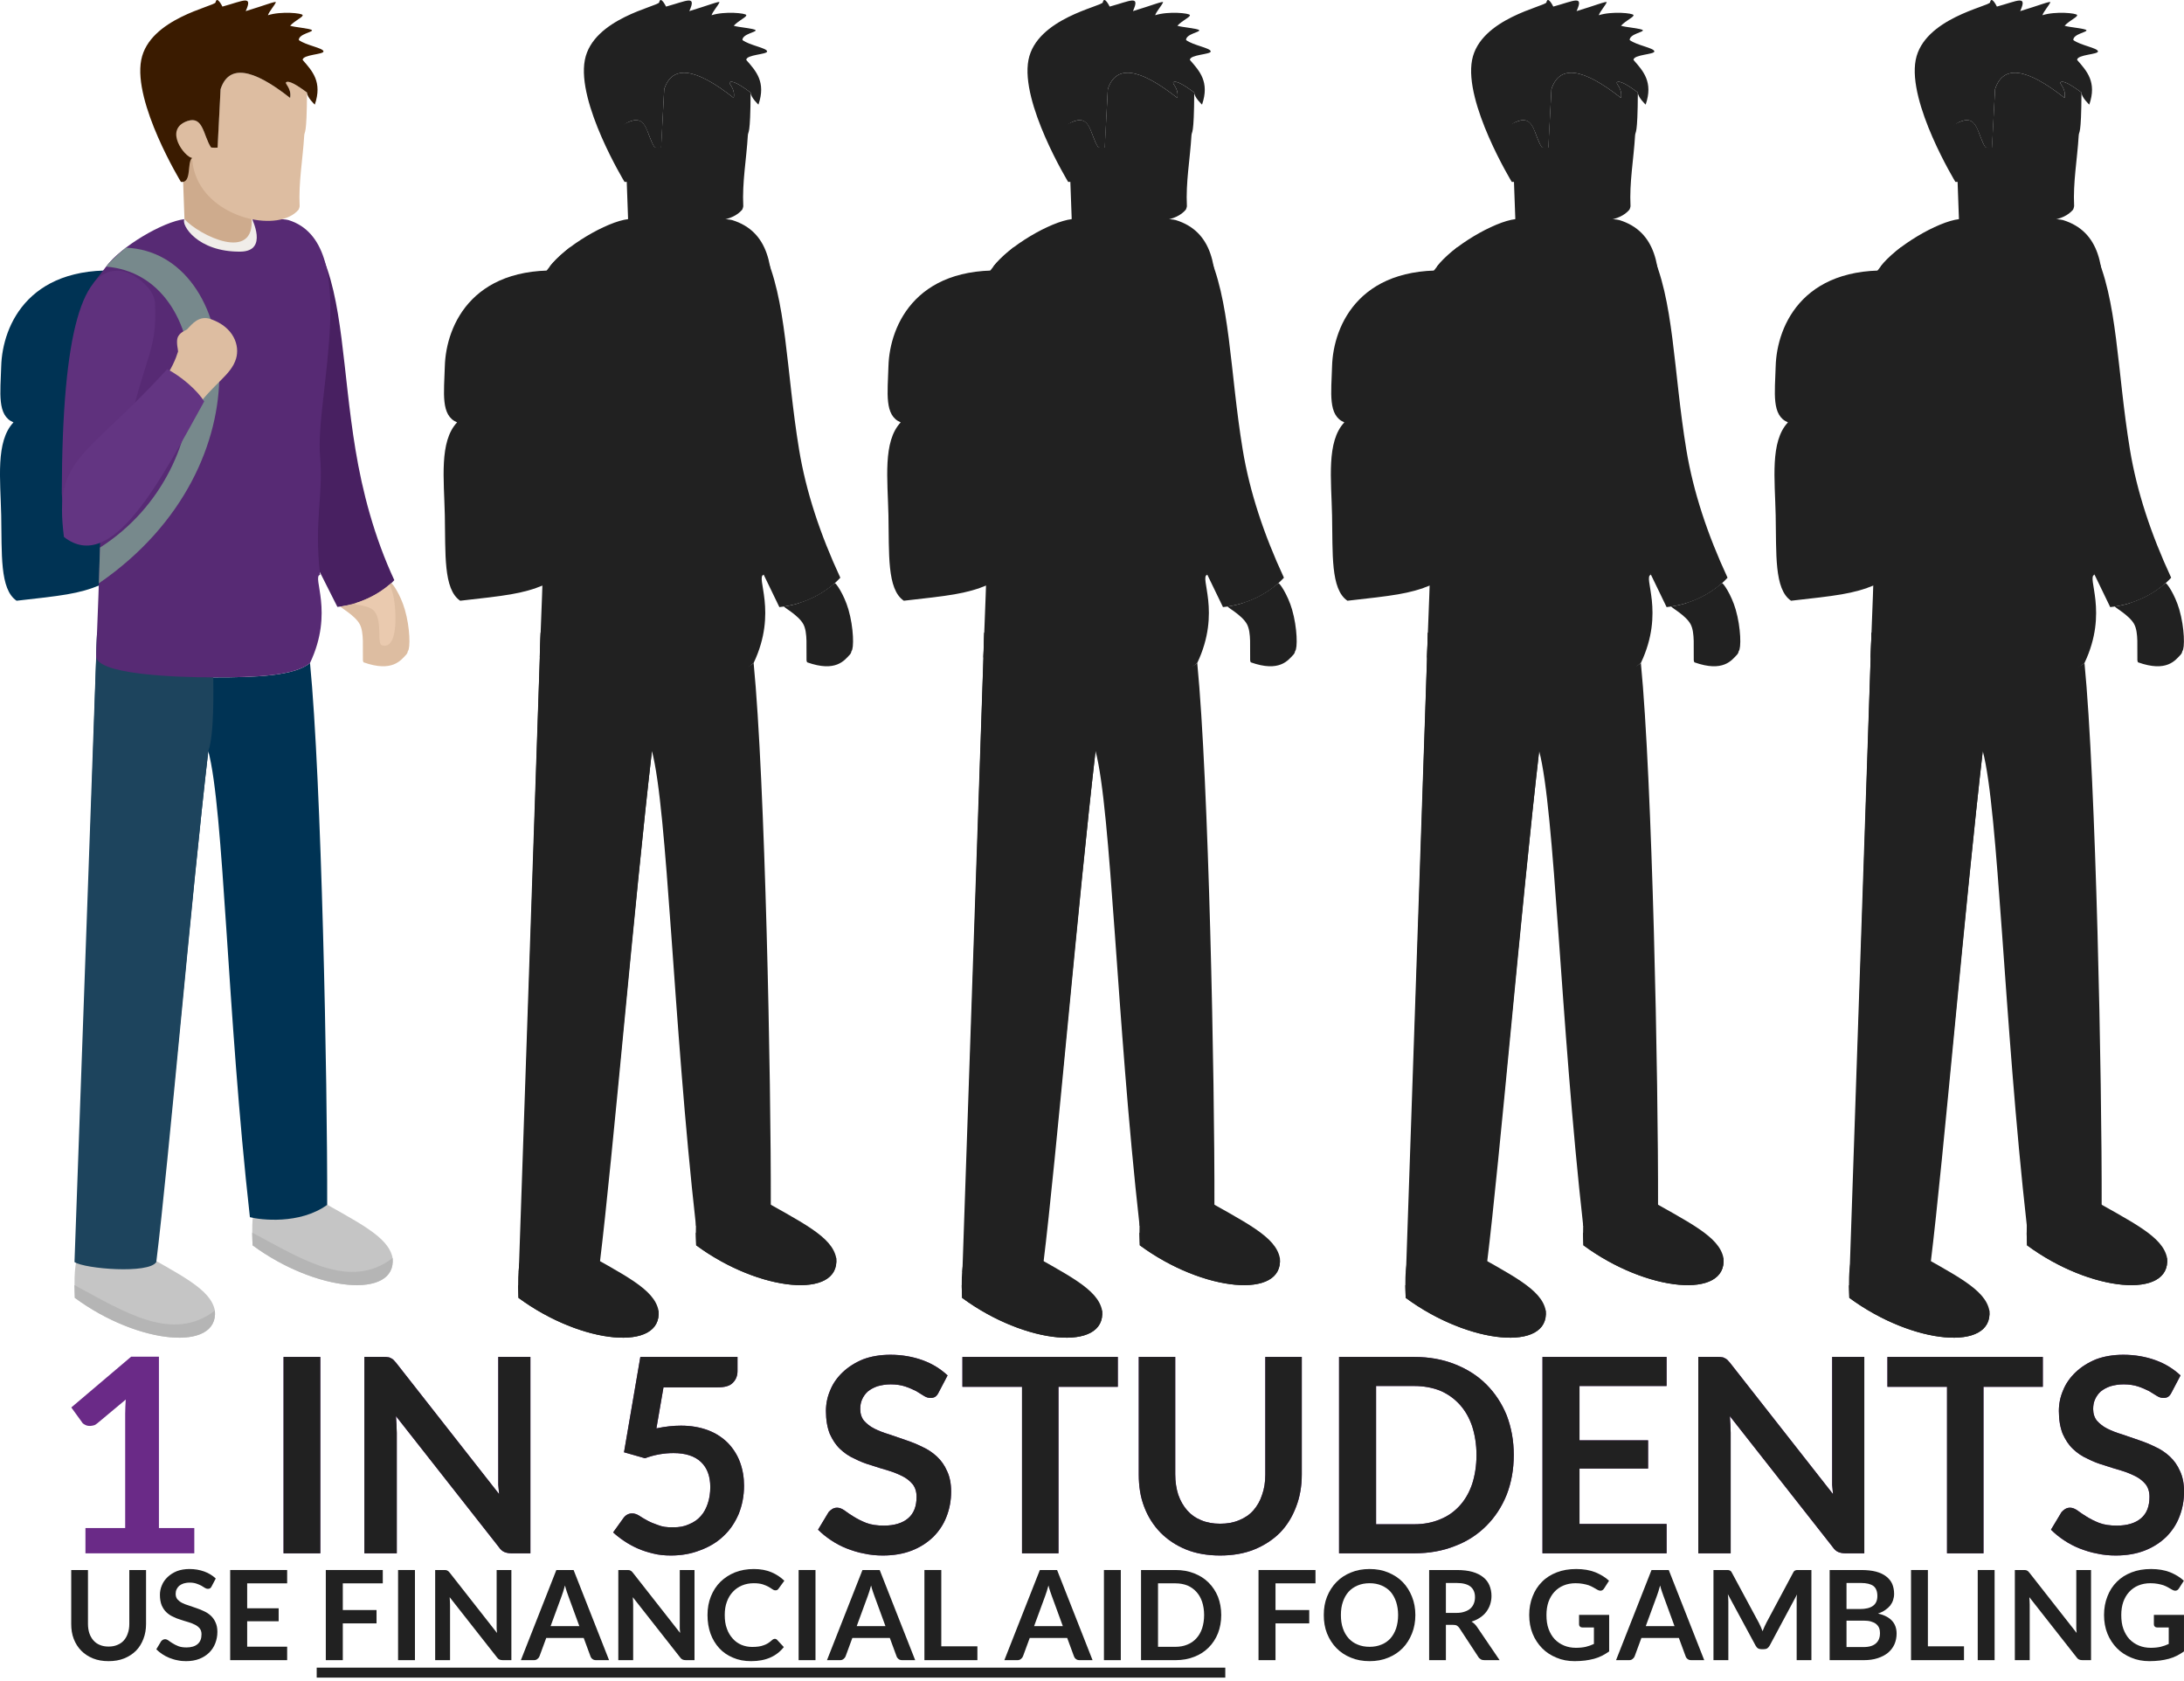 <svg width="230" height="177" viewBox="0 0 230 177" fill="none" xmlns="http://www.w3.org/2000/svg">
<g clip-path="url(#clip0_228_751)">
<path fill-rule="evenodd" clip-rule="evenodd" d="M13.921 131.361C14.117 133.593 10.163 132.924 9.068 131.361C8.014 131.458 7.732 133.513 7.88 136.661C14.569 141.593 23.041 142.354 22.631 138.006C22.193 135.714 19.037 134.285 13.921 131.361Z" fill="#C5C5C5"/>
<path fill-rule="evenodd" clip-rule="evenodd" d="M22.631 138.006C18.146 141.424 13.105 138.135 7.844 135.325C7.844 135.325 7.858 136.19 7.88 136.661C14.569 141.593 23.041 142.354 22.631 138.006Z" fill="#B5B5B5"/>
<path fill-rule="evenodd" clip-rule="evenodd" d="M32.637 125.828C32.834 128.059 28.879 127.391 27.784 125.828C26.731 125.925 26.449 127.98 26.597 131.128C33.286 136.06 41.757 136.821 41.348 132.473C40.909 130.181 37.754 128.752 32.637 125.828Z" fill="#C5C5C5"/>
<path fill-rule="evenodd" clip-rule="evenodd" d="M41.348 132.473C36.863 135.891 31.821 132.602 26.561 129.792C26.561 129.792 26.575 130.657 26.597 131.128C33.286 136.06 41.757 136.821 41.348 132.473Z" fill="#B5B5B5"/>
<path fill-rule="evenodd" clip-rule="evenodd" d="M16.459 67.618C16.459 67.618 15.644 65.74 15.931 66.153C17.602 68.562 19.53 70.625 22.457 71.33C26.979 71.342 31.077 71.159 32.648 69.812C33.854 82.163 34.49 113.797 34.456 126.87C31.542 128.971 27.409 128.451 26.318 128.168C23.892 106.532 23.593 85.332 21.937 79.086C20.104 94.915 17.982 119.228 16.654 130.001C15.492 130.137 9.223 131.384 8.122 130.659L10.219 66.619C10.421 66.615 10.818 66.595 10.818 66.595C10.492 68.65 11.092 70.152 11.883 71.541C12.007 71.527 12.196 71.454 12.427 71.33C12.658 71.209 12.713 70.744 13.945 69.812C15.26 68.817 16.673 68.008 16.459 67.618Z" fill="#003354"/>
<path fill-rule="evenodd" clip-rule="evenodd" d="M16.459 67.618C16.459 67.618 15.644 65.74 15.931 66.153C17.603 68.562 19.53 70.625 22.457 71.33C22.464 72.227 22.587 77.38 21.937 79.086C20.104 94.915 17.788 122.119 16.459 132.893C15.678 134.162 8.945 133.616 7.845 132.893L10.219 66.619C10.421 66.615 10.818 66.595 10.818 66.595C10.492 68.65 12.713 70.744 13.945 69.812C15.26 68.817 16.673 68.008 16.459 67.618Z" fill="#1D445D"/>
<path fill-rule="evenodd" clip-rule="evenodd" d="M26.268 45.071L33.678 26.406C36.144 31.442 36.059 39.006 37.437 47.356C38.163 51.759 39.398 56.505 41.525 61.089C40.056 62.681 38.211 63.634 35.532 63.905L31.023 54.963L26.268 45.071Z" fill="#482061"/>
<path fill-rule="evenodd" clip-rule="evenodd" d="M35.86 63.865C35.694 63.889 37.381 64.77 37.889 65.738C38.352 66.621 38.18 68.203 38.218 69.523C38.22 69.584 38.263 69.734 38.297 69.746C41.306 70.814 42.211 69.54 42.798 68.911C42.932 68.765 42.945 68.568 42.956 68.558C43.222 68.291 43.197 66.115 42.633 64.182C42.166 62.578 41.283 61.326 41.189 61.41C39.839 62.621 37.992 63.548 35.86 63.865Z" fill="#DDBDA1"/>
<path fill-rule="evenodd" clip-rule="evenodd" d="M37.741 63.409C36.488 63.837 38.867 63.478 39.505 64.467C40.287 65.678 39.656 67.787 40.236 67.954C41.676 68.369 41.787 65.523 41.557 63.57C41.396 62.201 41.029 61.551 41.003 61.573C40.1 62.34 38.994 62.982 37.741 63.409Z" fill="#EACAAF"/>
<path fill-rule="evenodd" clip-rule="evenodd" d="M1.419 44.475C-0.321 43.754 0.046 41.402 0.127 38.569C0.251 34.209 3.141 27.49 13.718 28.602L10.579 61.59C8.299 62.549 6.439 62.727 1.747 63.257C-0.05 62.047 0.213 58.247 0.127 54.259C0.044 50.462 -0.478 46.493 1.419 44.475Z" fill="#003354"/>
<path fill-rule="evenodd" clip-rule="evenodd" d="M10.127 68.969C9.801 71.023 18.468 71.322 22.457 71.33C26.979 71.342 31.077 71.159 32.648 69.812C35.208 64.423 32.815 60.712 33.707 60.527C33.059 54.712 34.076 52.189 33.707 48.044C33.153 41.818 38.177 25.593 30.382 23.173C30.114 23.052 26.175 22.821 26.267 22.946C27.226 24.247 23.721 23.494 23.589 23.596C23.266 23.841 23.875 22.584 19.448 23.074C17.186 23.325 12.718 25.969 11.173 28.076L9.807 29.851C13.986 26.679 16.557 32.077 15.044 38.592C13.65 44.592 11.196 44.495 10.727 47.121C10.727 47.121 10.972 54.66 10.53 56.661C10.621 56.659 10.127 68.969 10.127 68.969Z" fill="#572A74"/>
<path fill-rule="evenodd" clip-rule="evenodd" d="M10.412 61.424C28.507 48.986 25.199 26.565 13.258 26.081C13.258 26.081 11.644 27.434 11.173 28.076C22.619 28.99 23.898 49.1 10.53 57.661L10.412 61.424Z" fill="#77898C"/>
<path fill-rule="evenodd" clip-rule="evenodd" d="M19.16 15.738L26.603 20.931V26.119C24.286 26.547 21.883 25.172 19.445 23.562L19.16 15.738Z" fill="#CEAB8D"/>
<path fill-rule="evenodd" clip-rule="evenodd" d="M25.315 26.496C20.785 26.544 19.046 23.66 19.421 23.068C20.959 24.782 26.914 27.71 26.49 22.911C26.488 22.999 28.32 26.464 25.315 26.496Z" fill="#F0EDE9"/>
<path fill-rule="evenodd" clip-rule="evenodd" d="M30.552 10.313C30.739 9.264 29.932 8.8 30.143 8.655C30.407 8.471 31.177 8.882 32.331 9.743C32.305 14.462 32.071 13.714 32.037 14.276C31.887 16.785 31.431 19.191 31.557 21.702C31.561 21.773 31.48 22.034 31.433 22.092C29.404 24.466 22.631 23.152 20.734 18.794C20.483 18.218 20.318 17.59 20.259 16.911C19.874 16.646 18.313 15.857 17.952 15.012C17.572 14.125 18.434 13.178 19.756 12.74C21.425 12.186 21.378 14.193 22.191 15.462C22.27 15.586 22.898 15.548 22.898 15.548L23.23 9.392C24.072 6.799 26.525 7.13 30.552 10.313Z" fill="#DDBDA1"/>
<path fill-rule="evenodd" clip-rule="evenodd" d="M30.552 10.313C30.739 9.265 29.932 8.8 30.144 8.655C30.407 8.472 31.177 8.882 32.331 9.743C32.328 10.249 33.152 11.017 33.152 11.017C33.967 8.641 32.904 7.487 31.874 6.313C31.86 5.734 34.103 5.747 34.068 5.409C34.03 5.044 32.227 4.783 31.47 4.217C31.452 3.573 32.986 3.38 32.851 3.179C32.728 2.995 30.967 2.866 30.552 2.708C31.142 2.099 31.907 1.814 31.874 1.59C31.843 1.383 29.597 1.158 28.216 1.604C28.34 1.212 28.912 0.578 29.046 0.249C29.124 0.056 27.75 0.61 25.876 1.17C26.65 -0.55 25.673 0.076 23.424 0.694C23.424 0.694 22.846 -0.504 22.702 0.249C22.621 0.67 15.72 1.927 14.873 6.313C13.998 10.843 19.053 19.153 19.053 19.153C20.235 19.317 19.661 17.061 20.237 16.636C19.447 16.545 17.178 13.595 19.756 12.74C21.408 12.192 21.399 14.241 22.211 15.51C22.254 15.576 22.913 15.548 22.913 15.548L23.23 9.392C24.072 6.8 26.525 7.131 30.552 10.313Z" fill="#3A1B00"/>
<path fill-rule="evenodd" clip-rule="evenodd" d="M6.508 51.888C6.547 34.75 8.703 27.954 12.799 28.537C14.005 28.708 16.256 30.289 16.324 31.915C16.535 36.871 15.491 36.95 13.506 45.166L6.652 54.424L6.508 51.888Z" fill="#5F317D"/>
<path fill-rule="evenodd" clip-rule="evenodd" d="M22.198 33.601C20.968 33.169 20.234 34.116 19.695 34.685C19.608 34.777 18.876 34.978 18.692 35.6C18.543 36.101 18.779 36.928 18.752 37.017C18.515 37.783 18.103 38.78 17.137 40.195C18.713 41.027 19.775 42.042 20.486 43.181C22.462 40.374 24.355 39.525 24.869 37.732C25.249 36.409 24.657 34.465 22.198 33.601Z" fill="#DDBDA1"/>
<path fill-rule="evenodd" clip-rule="evenodd" d="M6.733 56.539C5.655 48.031 8.825 48.49 17.611 38.868C19.186 39.701 20.793 41.131 21.505 42.27C16.964 50.468 11.829 60.551 6.733 56.539Z" fill="#633582"/>
<path fill-rule="evenodd" clip-rule="evenodd" d="M60.639 131.361C60.836 133.593 56.881 132.924 55.786 131.361C54.733 131.458 54.451 133.513 54.599 136.661C61.288 141.593 69.759 142.354 69.35 138.006C68.911 135.714 65.755 134.285 60.639 131.361Z" fill="#212121"/>
<path fill-rule="evenodd" clip-rule="evenodd" d="M69.35 138.006C64.865 141.424 59.823 138.135 54.562 135.325C54.562 135.325 54.577 136.19 54.599 136.661C61.288 141.593 69.759 142.354 69.35 138.006Z" fill="#212121"/>
<path fill-rule="evenodd" clip-rule="evenodd" d="M79.356 125.828C79.552 128.059 75.598 127.391 74.502 125.828C73.449 125.925 73.167 127.98 73.315 131.128C80.004 136.06 88.475 136.821 88.066 132.473C87.627 130.181 84.472 128.752 79.356 125.828Z" fill="#212121"/>
<path fill-rule="evenodd" clip-rule="evenodd" d="M88.066 132.473C83.581 135.891 78.539 132.602 73.279 129.792C73.279 129.792 73.293 130.657 73.315 131.128C80.004 136.06 88.475 136.821 88.066 132.473Z" fill="#212121"/>
<path fill-rule="evenodd" clip-rule="evenodd" d="M63.177 67.618C63.177 67.618 62.362 65.74 62.649 66.153C64.321 68.562 66.248 70.625 69.175 71.33C73.697 71.342 77.795 71.159 79.366 69.812C80.572 82.163 81.208 113.797 81.174 126.87C78.26 128.971 75.703 128.817 73.294 129.074C70.868 107.438 70.311 85.332 68.655 79.086C66.823 94.915 64.701 119.228 63.372 130.001C62.211 130.137 55.941 131.384 54.84 130.659L56.937 66.619C57.139 66.615 57.536 66.595 57.536 66.595C57.21 68.65 57.811 70.152 58.602 71.541C58.726 71.527 58.914 71.454 59.145 71.33C59.377 71.209 59.431 70.744 60.663 69.812C61.978 68.817 63.391 68.008 63.177 67.618Z" fill="#212121"/>
<path fill-rule="evenodd" clip-rule="evenodd" d="M63.178 67.618C63.178 67.618 62.363 65.74 62.649 66.153C64.321 68.562 66.248 70.625 69.176 71.33C69.182 72.227 69.306 77.38 68.655 79.086C66.823 94.915 64.506 122.119 63.178 132.893C62.396 134.162 55.733 134.67 54.633 133.947L56.937 66.619C57.139 66.615 57.536 66.595 57.536 66.595C57.21 68.65 59.431 70.744 60.663 69.812C61.979 68.817 63.391 68.008 63.178 67.618Z" fill="#212121"/>
<path fill-rule="evenodd" clip-rule="evenodd" d="M72.986 45.071L80.396 26.406C82.862 31.442 82.777 39.006 84.155 47.356C84.881 51.759 86.367 56.248 88.495 60.832C87.026 62.422 84.755 63.656 82.076 63.927L77.741 54.963L72.986 45.071Z" fill="#212121"/>
<path fill-rule="evenodd" clip-rule="evenodd" d="M82.578 63.865C82.412 63.889 84.099 64.77 84.607 65.738C85.07 66.621 84.898 68.203 84.936 69.523C84.938 69.584 84.981 69.734 85.015 69.746C88.023 70.814 88.929 69.54 89.516 68.911C89.65 68.765 89.663 68.568 89.673 68.558C89.94 68.291 89.914 66.115 89.351 64.182C88.884 62.578 88.001 61.326 87.907 61.41C86.556 62.621 84.71 63.548 82.578 63.865Z" fill="#212121"/>
<path fill-rule="evenodd" clip-rule="evenodd" d="M84.459 63.409C83.206 63.837 85.585 63.478 86.223 64.467C87.005 65.678 86.374 67.787 86.953 67.954C88.394 68.369 88.505 65.523 88.275 63.57C88.114 62.201 87.746 61.551 87.72 61.573C86.818 62.34 85.712 62.982 84.459 63.409Z" fill="#212121"/>
<path fill-rule="evenodd" clip-rule="evenodd" d="M48.137 44.475C46.397 43.754 46.764 41.402 46.845 38.569C46.969 34.209 49.859 27.49 60.436 28.602L57.298 61.59C55.017 62.549 53.157 62.727 48.465 63.257C46.668 62.047 46.932 58.247 46.845 54.259C46.763 50.462 46.24 46.493 48.137 44.475Z" fill="#212121"/>
<path fill-rule="evenodd" clip-rule="evenodd" d="M56.845 68.968C56.519 71.023 65.187 73.711 69.176 73.721C73.697 73.731 77.795 71.159 79.366 69.811C81.926 64.423 79.533 60.712 80.425 60.527C79.778 54.712 80.425 48.044 80.425 48.044C79.249 38.177 84.895 25.592 77.1 23.173C76.833 23.052 72.893 22.82 72.986 22.946C73.945 24.247 70.44 23.494 70.308 23.596C69.984 23.841 70.594 22.583 66.166 23.073C63.904 23.325 59.437 25.969 57.892 28.076L56.525 29.851C60.704 26.678 63.275 32.077 61.762 38.592C60.368 44.592 57.914 44.494 57.446 47.121C57.446 47.121 57.691 54.66 57.248 56.661C57.34 56.659 56.845 68.968 56.845 68.968Z" fill="#212121"/>
<path fill-rule="evenodd" clip-rule="evenodd" d="M57.131 61.424C75.225 48.986 71.917 26.565 59.976 26.081C59.976 26.081 58.362 27.434 57.891 28.076C69.337 28.99 70.617 49.1 57.248 57.661L57.131 61.424Z" fill="#212121"/>
<path fill-rule="evenodd" clip-rule="evenodd" d="M65.878 15.738L73.321 20.931V26.119C71.004 26.547 68.6 25.172 66.163 23.562L65.878 15.738Z" fill="#212121"/>
<path fill-rule="evenodd" clip-rule="evenodd" d="M72.033 26.496C67.503 26.544 65.764 23.66 66.139 23.068C67.677 24.782 73.632 27.71 73.208 22.911C73.206 22.999 75.038 26.464 72.033 26.496Z" fill="#212121"/>
<path fill-rule="evenodd" clip-rule="evenodd" d="M77.27 10.313C77.457 9.264 76.65 8.8 76.862 8.655C77.125 8.471 77.895 8.882 79.049 9.743C79.023 14.462 78.789 13.714 78.755 14.276C78.605 16.785 78.15 19.191 78.275 21.702C78.279 21.773 78.199 22.034 78.151 22.092C76.123 24.466 69.35 23.152 67.452 18.794C67.202 18.218 67.036 17.59 66.978 16.911C66.592 16.646 65.031 15.857 64.67 15.012C64.291 14.125 65.153 13.178 66.474 12.74C68.143 12.186 68.097 14.193 68.909 15.462C68.988 15.586 69.616 15.548 69.616 15.548L69.948 9.392C70.79 6.799 73.243 7.13 77.27 10.313Z" fill="#212121"/>
<path fill-rule="evenodd" clip-rule="evenodd" d="M77.271 10.313C77.458 9.265 76.651 8.8 76.862 8.655C77.125 8.472 77.895 8.882 79.049 9.743C79.047 10.249 79.871 11.017 79.871 11.017C80.686 8.641 79.623 7.487 78.592 6.313C78.578 5.734 80.822 5.747 80.786 5.409C80.748 5.044 78.946 4.783 78.189 4.217C78.171 3.573 79.704 3.38 79.57 3.179C79.446 2.995 77.686 2.866 77.271 2.708C77.86 2.099 78.625 1.814 78.592 1.59C78.561 1.383 76.315 1.158 74.934 1.604C75.058 1.212 75.631 0.578 75.764 0.249C75.843 0.056 74.468 0.61 72.594 1.17C73.368 -0.55 72.391 0.076 70.142 0.694C70.142 0.694 69.565 -0.504 69.42 0.249C69.34 0.67 62.438 1.927 61.591 6.313C60.716 10.843 65.771 19.153 65.771 19.153C66.954 19.317 66.379 17.061 66.956 16.636C66.165 16.545 63.897 13.595 66.475 12.74C68.126 12.192 68.117 14.241 68.93 15.51C68.972 15.576 69.631 15.548 69.631 15.548L69.948 9.392C70.79 6.8 73.243 7.131 77.271 10.313Z" fill="#212121"/>
<path fill-rule="evenodd" clip-rule="evenodd" d="M53.227 51.888C53.265 34.75 55.421 27.954 59.517 28.536C60.723 28.708 62.974 30.289 63.042 31.914C63.254 36.871 62.209 36.95 60.224 45.166L53.227 51.888Z" fill="#212121"/>
<path fill-rule="evenodd" clip-rule="evenodd" d="M53.451 56.539C52.373 48.031 55.069 49.816 63.855 40.195C65.431 41.027 66.493 42.042 67.204 43.181C62.664 51.38 58.547 60.55 53.451 56.539Z" fill="#212121"/>
<path fill-rule="evenodd" clip-rule="evenodd" d="M68.916 33.601C67.686 33.169 66.952 34.116 66.413 34.685C66.326 34.777 65.593 34.978 65.409 35.6C65.261 36.101 65.496 36.928 65.469 37.017C65.233 37.783 64.821 38.78 63.855 40.195C65.43 41.027 66.492 42.042 67.204 43.181C69.179 40.374 71.073 39.525 71.587 37.732C71.967 36.409 71.374 34.465 68.916 33.601Z" fill="#212121"/>
<path fill-rule="evenodd" clip-rule="evenodd" d="M107.357 131.361C107.554 133.593 103.599 132.924 102.504 131.361C101.451 131.458 101.169 133.513 101.316 136.661C108.005 141.593 116.476 142.354 116.067 138.006C115.629 135.714 112.473 134.285 107.357 131.361Z" fill="#212121"/>
<path fill-rule="evenodd" clip-rule="evenodd" d="M116.068 138.006C111.582 141.424 106.541 138.135 101.28 135.325C101.28 135.325 101.295 136.19 101.316 136.661C108.005 141.593 116.477 142.354 116.068 138.006Z" fill="#212121"/>
<path fill-rule="evenodd" clip-rule="evenodd" d="M126.073 125.828C126.27 128.059 122.315 127.391 121.22 125.828C120.167 125.925 119.885 127.98 120.033 131.128C126.722 136.06 135.193 136.821 134.784 132.473C134.345 130.181 131.19 128.752 126.073 125.828Z" fill="#212121"/>
<path fill-rule="evenodd" clip-rule="evenodd" d="M134.784 132.473C130.299 135.891 125.257 132.602 119.997 129.792C119.997 129.792 120.011 130.657 120.033 131.128C126.722 136.06 135.193 136.821 134.784 132.473Z" fill="#212121"/>
<path fill-rule="evenodd" clip-rule="evenodd" d="M109.895 67.618C109.895 67.618 109.08 65.74 109.367 66.153C111.038 68.562 112.966 70.625 115.893 71.33C120.415 71.342 124.513 71.159 126.084 69.812C127.29 82.163 127.926 113.797 127.892 126.87C124.978 128.971 122.421 128.817 120.012 129.074C117.586 107.438 117.029 85.332 115.373 79.086C113.54 94.915 111.418 119.228 110.09 130.001C108.928 130.137 102.659 131.384 101.558 130.659L103.655 66.619C103.857 66.615 104.254 66.595 104.254 66.595C103.928 68.65 104.529 70.152 105.319 71.541C105.443 71.527 105.632 71.454 105.863 71.33C106.094 71.209 106.149 70.744 107.381 69.812C108.696 68.817 110.109 68.008 109.895 67.618Z" fill="#212121"/>
<path fill-rule="evenodd" clip-rule="evenodd" d="M109.895 67.618C109.895 67.618 109.08 65.74 109.367 66.153C111.039 68.562 112.966 70.625 115.893 71.33C115.9 72.227 116.024 77.38 115.373 79.086C113.54 94.915 111.224 122.119 109.895 132.893C109.114 134.162 102.451 134.67 101.35 133.947L103.655 66.619C103.857 66.615 104.254 66.595 104.254 66.595C103.928 68.65 106.149 70.744 107.381 69.812C108.696 68.817 110.109 68.008 109.895 67.618Z" fill="#212121"/>
<path fill-rule="evenodd" clip-rule="evenodd" d="M119.704 45.071L127.114 26.406C129.58 31.442 129.495 39.006 130.872 47.356C131.599 51.759 133.085 56.248 135.212 60.832C133.743 62.422 131.473 63.656 128.794 63.927L124.458 54.963L119.704 45.071Z" fill="#212121"/>
<path fill-rule="evenodd" clip-rule="evenodd" d="M129.296 63.865C129.13 63.889 130.817 64.77 131.325 65.738C131.788 66.621 131.616 68.203 131.655 69.523C131.656 69.584 131.699 69.734 131.733 69.746C134.742 70.814 135.647 69.54 136.234 68.911C136.368 68.765 136.381 68.568 136.392 68.558C136.658 68.291 136.633 66.115 136.069 64.182C135.602 62.578 134.719 61.326 134.625 61.41C133.275 62.621 131.428 63.548 129.296 63.865Z" fill="#212121"/>
<path fill-rule="evenodd" clip-rule="evenodd" d="M131.177 63.409C129.924 63.837 132.303 63.478 132.941 64.467C133.723 65.678 133.092 67.787 133.672 67.954C135.112 68.369 135.223 65.523 134.993 63.57C134.832 62.201 134.465 61.551 134.439 61.573C133.536 62.34 132.43 62.982 131.177 63.409Z" fill="#212121"/>
<path fill-rule="evenodd" clip-rule="evenodd" d="M94.855 44.475C93.115 43.754 93.482 41.402 93.563 38.569C93.687 34.209 96.577 27.49 107.154 28.602L104.015 61.59C101.735 62.549 99.875 62.727 95.183 63.257C93.386 62.047 93.649 58.247 93.563 54.259C93.48 50.462 92.958 46.493 94.855 44.475Z" fill="#212121"/>
<path fill-rule="evenodd" clip-rule="evenodd" d="M103.563 68.968C103.237 71.023 111.905 73.711 115.893 73.721C120.415 73.731 124.513 71.159 126.084 69.811C128.644 64.423 126.251 60.712 127.143 60.527C126.495 54.712 127.143 48.044 127.143 48.044C125.967 38.177 131.613 25.592 123.818 23.173C123.55 23.052 119.611 22.82 119.704 22.946C120.662 24.247 117.158 23.494 117.026 23.596C116.702 23.841 117.311 22.583 112.884 23.073C110.622 23.325 106.154 25.969 104.609 28.076L103.243 29.851C107.422 26.678 109.993 32.077 108.48 38.592C107.086 44.592 104.632 44.494 104.164 47.121C104.164 47.121 104.408 54.66 103.966 56.661C104.058 56.659 103.563 68.968 103.563 68.968Z" fill="#212121"/>
<path fill-rule="evenodd" clip-rule="evenodd" d="M103.849 61.424C121.943 48.986 118.635 26.565 106.694 26.081C106.694 26.081 105.08 27.434 104.609 28.076C116.055 28.99 117.335 49.1 103.966 57.661L103.849 61.424Z" fill="#212121"/>
<path fill-rule="evenodd" clip-rule="evenodd" d="M112.596 15.738L120.039 20.931V26.119C117.722 26.547 115.319 25.172 112.881 23.562L112.596 15.738Z" fill="#212121"/>
<path fill-rule="evenodd" clip-rule="evenodd" d="M118.751 26.496C114.221 26.544 112.482 23.66 112.857 23.068C114.395 24.782 120.35 27.71 119.926 22.911C119.924 22.999 121.756 26.464 118.751 26.496Z" fill="#212121"/>
<path fill-rule="evenodd" clip-rule="evenodd" d="M123.988 10.313C124.175 9.264 123.368 8.8 123.58 8.655C123.843 8.471 124.613 8.882 125.767 9.743C125.741 14.462 125.507 13.714 125.473 14.276C125.323 16.785 124.867 19.191 124.993 21.702C124.997 21.773 124.916 22.034 124.869 22.092C122.84 24.466 116.067 23.152 114.17 18.794C113.919 18.218 113.754 17.59 113.695 16.911C113.31 16.646 111.749 15.857 111.388 15.012C111.008 14.125 111.87 13.178 113.192 12.74C114.861 12.186 114.814 14.193 115.627 15.462C115.706 15.586 116.334 15.548 116.334 15.548L116.666 9.392C117.507 6.799 119.961 7.13 123.988 10.313Z" fill="#212121"/>
<path fill-rule="evenodd" clip-rule="evenodd" d="M123.988 10.313C124.175 9.265 123.368 8.8 123.58 8.655C123.843 8.472 124.613 8.882 125.767 9.743C125.764 10.249 126.588 11.017 126.588 11.017C127.403 8.641 126.34 7.487 125.31 6.313C125.296 5.734 127.539 5.747 127.504 5.409C127.466 5.044 125.663 4.783 124.906 4.217C124.888 3.573 126.422 3.38 126.287 3.179C126.164 2.995 124.403 2.866 123.988 2.708C124.578 2.099 125.343 1.814 125.31 1.59C125.279 1.383 123.033 1.158 121.652 1.604C121.776 1.212 122.348 0.578 122.482 0.249C122.56 0.056 121.186 0.61 119.312 1.17C120.086 -0.55 119.109 0.076 116.86 0.694C116.86 0.694 116.283 -0.504 116.138 0.249C116.057 0.67 109.156 1.927 108.309 6.313C107.434 10.843 112.489 19.153 112.489 19.153C113.671 19.317 113.097 17.061 113.673 16.636C112.883 16.545 110.614 13.595 113.192 12.74C114.844 12.192 114.835 14.241 115.647 15.51C115.69 15.576 116.349 15.548 116.349 15.548L116.666 9.392C117.508 6.8 119.961 7.131 123.988 10.313Z" fill="#212121"/>
<path fill-rule="evenodd" clip-rule="evenodd" d="M99.944 51.888C99.983 34.75 102.139 27.954 106.235 28.536C107.441 28.708 109.692 30.289 109.76 31.914C109.971 36.871 108.927 36.95 106.942 45.166L99.944 51.888Z" fill="#212121"/>
<path fill-rule="evenodd" clip-rule="evenodd" d="M100.169 56.539C99.09 48.031 101.787 49.816 110.573 40.195C112.148 41.027 113.21 42.042 113.922 43.181C109.382 51.38 105.265 60.55 100.169 56.539Z" fill="#212121"/>
<path fill-rule="evenodd" clip-rule="evenodd" d="M115.634 33.601C114.405 33.169 113.67 34.116 113.132 34.685C113.044 34.777 112.312 34.978 112.127 35.6C111.979 36.101 112.215 36.928 112.188 37.017C111.951 37.783 111.539 38.78 110.573 40.195C112.149 41.027 113.211 42.042 113.922 43.181C115.898 40.374 117.791 39.525 118.305 37.732C118.685 36.409 118.093 34.465 115.634 33.601Z" fill="#212121"/>
<path fill-rule="evenodd" clip-rule="evenodd" d="M154.075 131.361C154.271 133.593 150.317 132.924 149.221 131.361C148.168 131.458 147.886 133.513 148.034 136.661C154.723 141.593 163.194 142.354 162.785 138.006C162.346 135.714 159.191 134.285 154.075 131.361Z" fill="#212121"/>
<path fill-rule="evenodd" clip-rule="evenodd" d="M162.785 138.006C158.3 141.424 153.259 138.135 147.998 135.325C147.998 135.325 148.012 136.19 148.034 136.661C154.723 141.593 163.194 142.354 162.785 138.006Z" fill="#212121"/>
<path fill-rule="evenodd" clip-rule="evenodd" d="M172.792 125.828C172.988 128.059 169.034 127.391 167.938 125.828C166.885 125.925 166.603 127.98 166.751 131.128C173.44 136.06 181.911 136.821 181.502 132.473C181.063 130.181 177.908 128.752 172.792 125.828Z" fill="#212121"/>
<path fill-rule="evenodd" clip-rule="evenodd" d="M181.502 132.473C177.017 135.891 171.975 132.602 166.715 129.792C166.715 129.792 166.729 130.657 166.751 131.128C173.44 136.06 181.911 136.821 181.502 132.473Z" fill="#212121"/>
<path fill-rule="evenodd" clip-rule="evenodd" d="M156.613 67.618C156.613 67.618 155.798 65.74 156.085 66.153C157.757 68.562 159.684 70.625 162.612 71.33C167.133 71.342 171.231 71.159 172.802 69.812C174.008 82.163 174.644 113.797 174.611 126.87C171.696 128.971 169.139 128.817 166.73 129.074C164.304 107.438 163.747 85.332 162.091 79.086C160.259 94.915 158.137 119.228 156.808 130.001C155.647 130.137 149.377 131.384 148.277 130.659L150.373 66.619C150.575 66.615 150.972 66.595 150.972 66.595C150.646 68.65 151.247 70.152 152.038 71.541C152.162 71.527 152.35 71.454 152.581 71.33C152.813 71.209 152.867 70.744 154.099 69.812C155.414 68.817 156.827 68.008 156.613 67.618Z" fill="#212121"/>
<path fill-rule="evenodd" clip-rule="evenodd" d="M156.613 67.618C156.613 67.618 155.799 65.74 156.085 66.153C157.757 68.562 159.684 70.625 162.612 71.33C162.618 72.227 162.742 77.38 162.091 79.086C160.259 94.915 157.942 122.119 156.613 132.893C155.832 134.162 149.169 134.67 148.069 133.947L150.373 66.619C150.575 66.615 150.972 66.595 150.972 66.595C150.646 68.65 152.868 70.744 154.1 69.812C155.415 68.817 156.827 68.008 156.613 67.618Z" fill="#212121"/>
<path fill-rule="evenodd" clip-rule="evenodd" d="M166.422 45.071L173.832 26.406C176.298 31.442 176.213 39.006 177.591 47.356C178.317 51.759 179.803 56.248 181.931 60.832C180.462 62.422 178.191 63.656 175.512 63.927L171.177 54.963L166.422 45.071Z" fill="#212121"/>
<path fill-rule="evenodd" clip-rule="evenodd" d="M176.014 63.865C175.848 63.889 177.535 64.77 178.043 65.738C178.506 66.621 178.334 68.203 178.372 69.523C178.374 69.584 178.417 69.734 178.451 69.746C181.46 70.814 182.365 69.54 182.952 68.911C183.086 68.765 183.099 68.568 183.109 68.558C183.376 68.291 183.35 66.115 182.787 64.182C182.32 62.578 181.437 61.326 181.343 61.41C179.992 62.621 178.146 63.548 176.014 63.865Z" fill="#212121"/>
<path fill-rule="evenodd" clip-rule="evenodd" d="M177.895 63.409C176.642 63.837 179.021 63.478 179.659 64.467C180.441 65.678 179.81 67.787 180.389 67.954C181.83 68.369 181.941 65.523 181.711 63.57C181.55 62.201 181.182 61.551 181.156 61.573C180.254 62.34 179.147 62.982 177.895 63.409Z" fill="#212121"/>
<path fill-rule="evenodd" clip-rule="evenodd" d="M141.573 44.475C139.833 43.754 140.2 41.402 140.281 38.569C140.405 34.209 143.295 27.49 153.872 28.602L150.734 61.59C148.453 62.549 146.593 62.727 141.901 63.257C140.104 62.047 140.368 58.247 140.281 54.259C140.199 50.462 139.677 46.493 141.573 44.475Z" fill="#212121"/>
<path fill-rule="evenodd" clip-rule="evenodd" d="M150.281 68.968C149.955 71.023 158.623 73.711 162.612 73.721C167.133 73.731 171.231 71.159 172.802 69.811C175.362 64.423 172.969 60.712 173.861 60.527C173.214 54.712 173.861 48.044 173.861 48.044C172.685 38.177 178.331 25.592 170.536 23.173C170.269 23.052 166.329 22.82 166.422 22.946C167.381 24.247 163.876 23.494 163.744 23.596C163.42 23.841 164.03 22.583 159.602 23.073C157.341 23.325 152.873 25.969 151.328 28.076L149.961 29.851C154.14 26.678 156.711 32.077 155.198 38.592C153.804 44.592 151.35 44.494 150.882 47.121C150.882 47.121 151.126 54.66 150.684 56.661C150.776 56.659 150.281 68.968 150.281 68.968Z" fill="#212121"/>
<path fill-rule="evenodd" clip-rule="evenodd" d="M150.567 61.424C168.661 48.986 165.353 26.565 153.412 26.081C153.412 26.081 151.799 27.434 151.327 28.076C162.773 28.99 164.053 49.1 150.684 57.661L150.567 61.424Z" fill="#212121"/>
<path fill-rule="evenodd" clip-rule="evenodd" d="M159.314 15.738L166.757 20.931V26.119C164.44 26.547 162.037 25.172 159.599 23.562L159.314 15.738Z" fill="#212121"/>
<path fill-rule="evenodd" clip-rule="evenodd" d="M165.469 26.496C160.939 26.544 159.2 23.66 159.575 23.068C161.113 24.782 167.068 27.71 166.644 22.911C166.642 22.999 168.474 26.464 165.469 26.496Z" fill="#212121"/>
<path fill-rule="evenodd" clip-rule="evenodd" d="M170.707 10.313C170.893 9.264 170.086 8.8 170.298 8.655C170.561 8.471 171.331 8.882 172.485 9.743C172.459 14.462 172.225 13.714 172.192 14.276C172.041 16.785 171.586 19.191 171.711 21.702C171.715 21.773 171.635 22.034 171.587 22.092C169.559 24.466 162.786 23.152 160.888 18.794C160.638 18.218 160.472 17.59 160.414 16.911C160.028 16.646 158.467 15.857 158.106 15.012C157.727 14.125 158.589 13.178 159.91 12.74C161.579 12.186 161.533 14.193 162.345 15.462C162.424 15.586 163.052 15.548 163.052 15.548L163.384 9.392C164.226 6.799 166.679 7.13 170.707 10.313Z" fill="#212121"/>
<path fill-rule="evenodd" clip-rule="evenodd" d="M170.707 10.313C170.894 9.265 170.087 8.8 170.298 8.655C170.561 8.472 171.331 8.882 172.486 9.743C172.483 10.249 173.307 11.017 173.307 11.017C174.122 8.641 173.059 7.487 172.028 6.313C172.014 5.734 174.258 5.747 174.222 5.409C174.184 5.044 172.382 4.783 171.624 4.217C171.607 3.573 173.14 3.38 173.005 3.179C172.882 2.995 171.122 2.866 170.707 2.708C171.296 2.099 172.061 1.814 172.028 1.59C171.997 1.383 169.751 1.158 168.37 1.604C168.494 1.212 169.067 0.578 169.2 0.249C169.279 0.056 167.904 0.61 166.03 1.17C166.805 -0.55 165.827 0.076 163.578 0.694C163.578 0.694 163.001 -0.504 162.856 0.249C162.776 0.67 155.874 1.927 155.027 6.313C154.152 10.843 159.207 19.153 159.207 19.153C160.39 19.317 159.815 17.061 160.392 16.636C159.601 16.545 157.333 13.595 159.911 12.74C161.562 12.192 161.553 14.241 162.366 15.51C162.408 15.576 163.067 15.548 163.067 15.548L163.384 9.392C164.226 6.8 166.679 7.131 170.707 10.313Z" fill="#212121"/>
<path fill-rule="evenodd" clip-rule="evenodd" d="M146.663 51.888C146.701 34.75 148.857 27.954 152.953 28.536C154.159 28.708 156.41 30.289 156.479 31.914C156.69 36.871 155.645 36.95 153.66 45.166L146.663 51.888Z" fill="#212121"/>
<path fill-rule="evenodd" clip-rule="evenodd" d="M146.887 56.539C145.809 48.031 148.505 49.816 157.291 40.195C158.867 41.027 159.929 42.042 160.64 43.181C156.101 51.38 151.983 60.55 146.887 56.539Z" fill="#212121"/>
<path fill-rule="evenodd" clip-rule="evenodd" d="M162.352 33.601C161.122 33.169 160.388 34.116 159.849 34.685C159.762 34.777 159.029 34.978 158.845 35.6C158.697 36.101 158.932 36.928 158.906 37.017C158.669 37.783 158.257 38.78 157.291 40.195C158.866 41.027 159.928 42.042 160.64 43.181C162.615 40.374 164.509 39.525 165.023 37.732C165.403 36.409 164.81 34.465 162.352 33.601Z" fill="#212121"/>
<path fill-rule="evenodd" clip-rule="evenodd" d="M200.794 131.361C200.99 133.593 197.036 132.924 195.94 131.361C194.887 131.458 194.605 133.513 194.753 136.661C201.442 141.593 209.913 142.354 209.504 138.006C209.065 135.714 205.91 134.285 200.794 131.361Z" fill="#212121"/>
<path fill-rule="evenodd" clip-rule="evenodd" d="M209.504 138.006C205.019 141.424 199.977 138.135 194.717 135.325C194.717 135.325 194.731 136.19 194.753 136.661C201.442 141.593 209.913 142.354 209.504 138.006Z" fill="#212121"/>
<path fill-rule="evenodd" clip-rule="evenodd" d="M219.51 125.828C219.706 128.059 215.752 127.391 214.657 125.828C213.603 125.925 213.321 127.98 213.469 131.128C220.158 136.06 228.629 136.821 228.22 132.473C227.782 130.181 224.626 128.752 219.51 125.828Z" fill="#212121"/>
<path fill-rule="evenodd" clip-rule="evenodd" d="M228.22 132.473C223.735 135.891 218.694 132.602 213.433 129.792C213.433 129.792 213.447 130.657 213.469 131.128C220.158 136.06 228.629 136.821 228.22 132.473Z" fill="#212121"/>
<path fill-rule="evenodd" clip-rule="evenodd" d="M203.332 67.618C203.332 67.618 202.517 65.74 202.803 66.153C204.475 68.562 206.402 70.625 209.33 71.33C213.851 71.342 217.949 71.159 219.52 69.812C220.726 82.163 221.363 113.797 221.329 126.87C218.414 128.971 215.857 128.817 213.449 129.074C211.022 107.438 210.466 85.332 208.809 79.086C206.977 94.915 204.855 119.228 203.526 130.001C202.365 130.137 196.095 131.384 194.995 130.659L197.091 66.619C197.293 66.615 197.69 66.595 197.69 66.595C197.364 68.65 197.965 70.152 198.756 71.541C198.88 71.527 199.068 71.454 199.3 71.33C199.531 71.209 199.586 70.744 200.818 69.812C202.133 68.817 203.545 68.008 203.332 67.618Z" fill="#212121"/>
<path fill-rule="evenodd" clip-rule="evenodd" d="M203.332 67.618C203.332 67.618 202.517 65.74 202.804 66.153C204.475 68.562 206.403 70.625 209.33 71.33C209.336 72.227 209.46 77.38 208.809 79.086C206.977 94.915 204.661 122.119 203.332 132.893C202.551 134.162 195.887 134.67 194.787 133.947L197.091 66.619C197.293 66.615 197.691 66.595 197.691 66.595C197.365 68.65 199.586 70.744 200.818 69.812C202.133 68.817 203.545 68.008 203.332 67.618Z" fill="#212121"/>
<path fill-rule="evenodd" clip-rule="evenodd" d="M213.14 45.071L220.55 26.406C223.016 31.442 222.932 39.006 224.309 47.356C225.035 51.759 226.522 56.248 228.649 60.832C227.18 62.422 224.909 63.656 222.23 63.927L217.895 54.963L213.14 45.071Z" fill="#212121"/>
<path fill-rule="evenodd" clip-rule="evenodd" d="M222.733 63.865C222.567 63.889 224.253 64.77 224.762 65.738C225.224 66.621 225.053 68.203 225.091 69.523C225.093 69.584 225.136 69.734 225.17 69.746C228.178 70.814 229.084 69.54 229.67 68.911C229.805 68.765 229.818 68.568 229.828 68.558C230.095 68.291 230.069 66.115 229.506 64.182C229.039 62.578 228.156 61.326 228.062 61.41C226.711 62.621 224.865 63.548 222.733 63.865Z" fill="#212121"/>
<path fill-rule="evenodd" clip-rule="evenodd" d="M224.613 63.409C223.36 63.837 225.74 63.478 226.378 64.467C227.16 65.678 226.529 67.787 227.108 67.954C228.549 68.369 228.66 65.523 228.43 63.57C228.269 62.201 227.901 61.551 227.875 61.573C226.973 62.34 225.866 62.982 224.613 63.409Z" fill="#212121"/>
<path fill-rule="evenodd" clip-rule="evenodd" d="M188.291 44.475C186.551 43.754 186.919 41.402 186.999 38.569C187.124 34.209 190.014 27.49 200.59 28.602L197.452 61.59C195.171 62.549 193.312 62.727 188.619 63.257C186.822 62.047 187.086 58.247 186.999 54.259C186.917 50.462 186.395 46.493 188.291 44.475Z" fill="#212121"/>
<path fill-rule="evenodd" clip-rule="evenodd" d="M197 68.968C196.673 71.023 205.341 73.711 209.33 73.721C213.851 73.731 217.949 71.159 219.521 69.811C222.08 64.423 219.688 60.712 220.58 60.527C219.932 54.712 220.58 48.044 220.58 48.044C219.403 38.177 225.049 25.592 217.255 23.173C216.987 23.052 213.047 22.82 213.14 22.946C214.099 24.247 210.594 23.494 210.462 23.596C210.138 23.841 210.748 22.583 206.321 23.073C204.059 23.325 199.591 25.969 198.046 28.076L196.68 29.851C200.859 26.678 203.43 32.077 201.916 38.592C200.522 44.592 198.069 44.494 197.6 47.121C197.6 47.121 197.845 54.66 197.402 56.661C197.494 56.659 197 68.968 197 68.968Z" fill="#212121"/>
<path fill-rule="evenodd" clip-rule="evenodd" d="M197.285 61.424C215.379 48.986 212.071 26.565 200.13 26.081C200.13 26.081 198.517 27.434 198.046 28.076C209.491 28.99 210.771 49.1 197.402 57.661L197.285 61.424Z" fill="#212121"/>
<path fill-rule="evenodd" clip-rule="evenodd" d="M206.033 15.738L213.476 20.931V26.119C211.159 26.547 208.755 25.172 206.317 23.562L206.033 15.738Z" fill="#212121"/>
<path fill-rule="evenodd" clip-rule="evenodd" d="M212.187 26.496C207.658 26.544 205.918 23.66 206.293 23.068C207.832 24.782 213.786 27.71 213.362 22.911C213.361 22.999 215.192 26.464 212.187 26.496Z" fill="#212121"/>
<path fill-rule="evenodd" clip-rule="evenodd" d="M217.425 10.313C217.612 9.264 216.805 8.8 217.016 8.655C217.279 8.471 218.049 8.882 219.204 9.743C219.177 14.462 218.944 13.714 218.91 14.276C218.759 16.785 218.304 19.191 218.43 21.702C218.433 21.773 218.353 22.034 218.305 22.092C216.277 24.466 209.504 23.152 207.606 18.794C207.356 18.218 207.19 17.59 207.132 16.911C206.747 16.646 205.185 15.857 204.824 15.012C204.445 14.125 205.307 13.178 206.629 12.74C208.297 12.186 208.251 14.193 209.063 15.462C209.143 15.586 209.77 15.548 209.77 15.548L210.102 9.392C210.944 6.799 213.397 7.13 217.425 10.313Z" fill="#212121"/>
<path fill-rule="evenodd" clip-rule="evenodd" d="M217.425 10.313C217.612 9.265 216.805 8.8 217.016 8.655C217.28 8.472 218.049 8.882 219.204 9.743C219.201 10.249 220.025 11.017 220.025 11.017C220.84 8.641 219.777 7.487 218.746 6.313C218.733 5.734 220.976 5.747 220.941 5.409C220.902 5.044 219.1 4.783 218.343 4.217C218.325 3.573 219.858 3.38 219.724 3.179C219.6 2.995 217.84 2.866 217.425 2.708C218.015 2.099 218.779 1.814 218.746 1.59C218.716 1.383 216.47 1.158 215.089 1.604C215.213 1.212 215.785 0.578 215.918 0.249C215.997 0.056 214.622 0.61 212.749 1.17C213.523 -0.55 212.546 0.076 210.296 0.694C210.296 0.694 209.719 -0.504 209.575 0.249C209.494 0.67 202.592 1.927 201.745 6.313C200.871 10.843 205.926 19.153 205.926 19.153C207.108 19.317 206.533 17.061 207.11 16.636C206.319 16.545 204.051 13.595 206.629 12.74C208.28 12.192 208.271 14.241 209.084 15.51C209.126 15.576 209.785 15.548 209.785 15.548L210.102 9.392C210.944 6.8 213.397 7.131 217.425 10.313Z" fill="#212121"/>
<path fill-rule="evenodd" clip-rule="evenodd" d="M193.381 51.888C193.419 34.75 195.576 27.954 199.671 28.536C200.877 28.708 203.128 30.289 203.197 31.914C203.408 36.871 202.363 36.95 200.379 45.166L193.381 51.888Z" fill="#212121"/>
<path fill-rule="evenodd" clip-rule="evenodd" d="M193.605 56.539C192.527 48.031 195.224 49.816 204.01 40.195C205.585 41.027 206.647 42.042 207.358 43.181C202.819 51.38 198.701 60.55 193.605 56.539Z" fill="#212121"/>
<path fill-rule="evenodd" clip-rule="evenodd" d="M209.071 33.601C207.841 33.169 207.107 34.116 206.568 34.685C206.481 34.777 205.748 34.978 205.564 35.6C205.416 36.101 205.651 36.928 205.624 37.017C205.388 37.783 204.976 38.78 204.01 40.195C205.585 41.027 206.647 42.042 207.359 43.181C209.334 40.374 211.228 39.525 211.742 37.732C212.122 36.409 211.529 34.465 209.071 33.601Z" fill="#212121"/>
<path d="M11.434 173.382C11.777 173.382 12.079 173.329 12.355 173.211C12.618 173.106 12.855 172.949 13.039 172.739C13.224 172.529 13.368 172.279 13.46 171.99C13.566 171.701 13.618 171.373 13.618 171.006V165.321H15.381V171.006C15.381 171.57 15.289 172.095 15.105 172.568C14.921 173.054 14.671 173.461 14.329 173.815C13.987 174.157 13.566 174.432 13.079 174.629C12.592 174.826 12.04 174.918 11.434 174.918C10.829 174.918 10.277 174.826 9.79 174.629C9.303 174.432 8.895 174.157 8.553 173.815C8.211 173.461 7.948 173.054 7.764 172.568C7.58 172.095 7.501 171.57 7.501 171.006V165.321H9.264V170.992C9.264 171.36 9.316 171.688 9.409 171.977C9.514 172.279 9.658 172.529 9.843 172.739C10.027 172.949 10.251 173.106 10.514 173.211C10.79 173.329 11.092 173.382 11.434 173.382Z" fill="#212121"/>
<path d="M22.288 167.041C22.235 167.146 22.183 167.211 22.117 167.251C22.051 167.29 21.972 167.303 21.893 167.303C21.801 167.303 21.696 167.277 21.591 167.211C21.485 167.146 21.354 167.067 21.209 166.975C21.051 166.896 20.88 166.817 20.683 166.752C20.485 166.686 20.249 166.647 19.973 166.647C19.723 166.647 19.512 166.686 19.328 166.739C19.144 166.804 18.999 166.883 18.867 166.988C18.749 167.093 18.657 167.224 18.591 167.369C18.525 167.513 18.499 167.671 18.499 167.841C18.499 168.065 18.565 168.262 18.683 168.406C18.815 168.55 18.973 168.682 19.183 168.787C19.394 168.892 19.63 168.984 19.893 169.062C20.157 169.154 20.42 169.246 20.696 169.338C20.972 169.43 21.235 169.535 21.498 169.666C21.762 169.785 21.998 169.942 22.209 170.139C22.406 170.323 22.577 170.559 22.696 170.835C22.827 171.111 22.893 171.439 22.893 171.833C22.893 172.266 22.814 172.673 22.669 173.041C22.525 173.421 22.301 173.75 22.025 174.025C21.735 174.301 21.393 174.524 20.985 174.682C20.578 174.839 20.117 174.918 19.591 174.918C19.288 174.918 18.986 174.892 18.696 174.826C18.394 174.774 18.117 174.682 17.841 174.577C17.578 174.472 17.328 174.34 17.091 174.183C16.855 174.025 16.644 173.855 16.46 173.671L16.973 172.817C17.026 172.765 17.078 172.712 17.144 172.673C17.21 172.634 17.289 172.607 17.381 172.607C17.486 172.607 17.605 172.647 17.736 172.739C17.854 172.831 18.012 172.936 18.183 173.041C18.354 173.146 18.552 173.251 18.788 173.343C19.025 173.435 19.315 173.474 19.644 173.474C20.143 173.474 20.538 173.356 20.814 173.119C21.091 172.883 21.222 172.542 21.222 172.082C21.222 171.833 21.156 171.636 21.038 171.478C20.907 171.321 20.749 171.189 20.538 171.084C20.328 170.979 20.104 170.887 19.841 170.809C19.578 170.73 19.302 170.651 19.038 170.559C18.762 170.48 18.486 170.375 18.236 170.244C17.96 170.126 17.736 169.968 17.526 169.771C17.315 169.575 17.157 169.325 17.026 169.036C16.907 168.734 16.841 168.367 16.841 167.933C16.841 167.592 16.907 167.251 17.052 166.922C17.183 166.594 17.394 166.305 17.657 166.056C17.92 165.806 18.249 165.596 18.631 165.439C19.012 165.294 19.459 165.216 19.959 165.216C20.512 165.216 21.038 165.307 21.512 165.478C21.985 165.649 22.38 165.898 22.722 166.213L22.288 167.041Z" fill="#212121"/>
<path d="M30.24 165.321V166.725H26.03V169.351H29.346V170.717H26.03V173.395H30.24V174.813H24.241V165.321H30.24Z" fill="#212121"/>
<path d="M40.311 165.321V166.725H36.101V169.535H39.653V170.94H36.101V174.813H34.312V165.321H40.311Z" fill="#212121"/>
<path d="M43.698 165.321H41.922V174.813H43.698V165.321Z" fill="#212121"/>
<path d="M46.763 165.321C46.842 165.321 46.908 165.321 46.961 165.334C47.013 165.334 47.053 165.347 47.092 165.373C47.132 165.386 47.171 165.412 47.224 165.452C47.263 165.491 47.303 165.544 47.355 165.596L52.341 171.951C52.328 171.793 52.315 171.649 52.302 171.504C52.302 171.36 52.302 171.216 52.302 171.084V165.321H53.854V174.813H52.946C52.801 174.813 52.683 174.787 52.591 174.747C52.499 174.708 52.407 174.629 52.328 174.511L47.355 168.183C47.368 168.327 47.368 168.472 47.381 168.603C47.381 168.747 47.395 168.865 47.395 168.984V174.813H45.829V165.321H46.763Z" fill="#212121"/>
<path d="M64.142 174.813H62.774C62.616 174.813 62.484 174.774 62.392 174.695C62.287 174.616 62.221 174.524 62.182 174.406L61.471 172.476H57.525L56.814 174.406C56.775 174.511 56.709 174.603 56.604 174.682C56.498 174.774 56.38 174.813 56.235 174.813H54.854L58.59 165.321H60.406L64.142 174.813ZM57.985 171.229H61.011L59.853 168.065C59.8 167.933 59.748 167.763 59.682 167.579C59.616 167.382 59.55 167.172 59.498 166.949C59.432 167.172 59.366 167.382 59.314 167.579C59.248 167.776 59.195 167.933 59.143 168.078L57.985 171.229Z" fill="#212121"/>
<path d="M66.049 165.321C66.128 165.321 66.194 165.321 66.246 165.334C66.299 165.334 66.338 165.347 66.378 165.373C66.417 165.386 66.457 165.412 66.509 165.452C66.549 165.491 66.588 165.544 66.641 165.596L71.627 171.951C71.614 171.793 71.6 171.649 71.587 171.504C71.587 171.36 71.587 171.216 71.587 171.084V165.321H73.14V174.813H72.232C72.087 174.813 71.969 174.787 71.877 174.747C71.784 174.708 71.692 174.629 71.614 174.511L66.641 168.183C66.654 168.327 66.654 168.472 66.667 168.603C66.667 168.747 66.68 168.865 66.68 168.984V174.813H65.115V165.321H66.049Z" fill="#212121"/>
<path d="M81.599 172.568C81.691 172.568 81.783 172.607 81.849 172.686L82.546 173.435C82.165 173.92 81.691 174.288 81.126 174.537C80.56 174.787 79.889 174.918 79.1 174.918C78.389 174.918 77.758 174.8 77.192 174.551C76.626 174.314 76.14 173.986 75.745 173.553C75.35 173.119 75.034 172.607 74.824 172.017C74.614 171.426 74.508 170.769 74.508 170.06C74.508 169.351 74.627 168.695 74.864 168.104C75.1 167.513 75.429 167.001 75.863 166.568C76.297 166.148 76.811 165.806 77.403 165.57C78.008 165.334 78.665 165.216 79.389 165.216C80.099 165.216 80.718 165.334 81.244 165.557C81.77 165.78 82.217 166.082 82.599 166.45L82.007 167.264C81.967 167.316 81.928 167.369 81.875 167.408C81.823 167.448 81.744 167.461 81.652 167.461C81.546 167.461 81.441 167.421 81.336 167.343C81.231 167.264 81.099 167.185 80.941 167.093C80.77 167.001 80.573 166.909 80.323 166.83C80.073 166.752 79.757 166.712 79.376 166.712C78.928 166.712 78.521 166.791 78.139 166.949C77.771 167.106 77.442 167.329 77.179 167.618C76.903 167.907 76.692 168.262 76.547 168.669C76.389 169.089 76.324 169.548 76.324 170.06C76.324 170.599 76.389 171.071 76.547 171.491C76.692 171.912 76.903 172.253 77.166 172.542C77.416 172.831 77.718 173.041 78.073 173.198C78.429 173.343 78.797 173.421 79.205 173.421C79.442 173.421 79.665 173.408 79.863 173.382C80.06 173.356 80.231 173.316 80.402 173.251C80.56 173.198 80.718 173.133 80.862 173.041C81.007 172.949 81.165 172.831 81.31 172.699C81.349 172.66 81.389 172.634 81.441 172.607C81.494 172.581 81.546 172.568 81.599 172.568Z" fill="#212121"/>
<path d="M85.881 165.321H84.105V174.813H85.881V165.321Z" fill="#212121"/>
<path d="M96.379 174.813H95.01C94.853 174.813 94.721 174.774 94.629 174.695C94.524 174.616 94.458 174.524 94.418 174.406L93.708 172.476H89.761L89.051 174.406C89.011 174.511 88.946 174.603 88.841 174.682C88.735 174.774 88.617 174.813 88.472 174.813H87.091L90.827 165.321H92.642L96.379 174.813ZM90.222 171.229H93.248L92.09 168.065C92.037 167.933 91.985 167.763 91.919 167.579C91.853 167.382 91.787 167.172 91.735 166.949C91.669 167.172 91.603 167.382 91.55 167.579C91.485 167.776 91.432 167.933 91.379 168.078L90.222 171.229Z" fill="#212121"/>
<path d="M99.128 173.356H102.93V174.813H97.352V165.321H99.128V173.356Z" fill="#212121"/>
<path d="M115.059 174.813H113.691C113.533 174.813 113.402 174.774 113.31 174.695C113.204 174.616 113.139 174.524 113.099 174.406L112.389 172.476H108.442L107.732 174.406C107.692 174.511 107.626 174.603 107.521 174.682C107.416 174.774 107.298 174.813 107.153 174.813H105.771L109.508 165.321H111.323L115.059 174.813ZM108.902 171.229H111.928L110.771 168.065C110.718 167.933 110.665 167.763 110.6 167.579C110.534 167.382 110.468 167.172 110.415 166.949C110.35 167.172 110.284 167.382 110.231 167.579C110.165 167.776 110.113 167.933 110.06 168.078L108.902 171.229Z" fill="#212121"/>
<path d="M118.033 165.321H116.257V174.813H118.033V165.321Z" fill="#212121"/>
<path d="M128.61 170.06C128.61 170.756 128.491 171.399 128.268 171.977C128.031 172.568 127.702 173.067 127.281 173.487C126.86 173.907 126.36 174.235 125.768 174.459C125.176 174.695 124.519 174.813 123.795 174.813H120.164V165.321H123.795C124.519 165.321 125.176 165.439 125.768 165.675C126.36 165.911 126.86 166.226 127.281 166.647C127.702 167.067 128.031 167.566 128.268 168.143C128.491 168.734 128.61 169.364 128.61 170.06ZM126.808 170.06C126.808 169.548 126.729 169.076 126.597 168.669C126.452 168.248 126.255 167.907 125.992 167.618C125.729 167.329 125.413 167.106 125.045 166.949C124.676 166.804 124.255 166.725 123.795 166.725H121.953V173.408H123.795C124.255 173.408 124.676 173.329 125.045 173.172C125.413 173.027 125.729 172.804 125.992 172.515C126.255 172.227 126.452 171.885 126.597 171.465C126.729 171.058 126.808 170.585 126.808 170.06Z" fill="#212121"/>
<path d="M138.535 165.321V166.725H134.325V169.535H137.877V170.94H134.325V174.813H132.536V165.321H138.535Z" fill="#212121"/>
<path d="M149.053 170.06C149.053 170.756 148.935 171.413 148.698 172.003C148.461 172.594 148.145 173.106 147.724 173.54C147.303 173.973 146.79 174.314 146.198 174.551C145.606 174.8 144.949 174.918 144.238 174.918C143.515 174.918 142.857 174.8 142.265 174.551C141.673 174.314 141.16 173.973 140.739 173.54C140.318 173.106 139.989 172.594 139.752 172.003C139.515 171.413 139.41 170.756 139.41 170.06C139.41 169.364 139.515 168.721 139.752 168.13C139.989 167.539 140.318 167.027 140.739 166.594C141.16 166.161 141.673 165.82 142.265 165.583C142.857 165.334 143.515 165.216 144.238 165.216C144.949 165.216 145.606 165.334 146.198 165.583C146.79 165.833 147.303 166.161 147.724 166.594C148.145 167.027 148.461 167.539 148.698 168.13C148.935 168.721 149.053 169.364 149.053 170.06ZM147.238 170.06C147.238 169.548 147.159 169.076 147.027 168.669C146.882 168.248 146.685 167.894 146.435 167.605C146.172 167.316 145.856 167.106 145.488 166.949C145.12 166.791 144.699 166.712 144.238 166.712C143.765 166.712 143.344 166.791 142.975 166.949C142.607 167.106 142.291 167.316 142.028 167.605C141.765 167.894 141.568 168.248 141.423 168.669C141.278 169.076 141.212 169.548 141.212 170.06C141.212 170.585 141.278 171.058 141.423 171.465C141.568 171.885 141.765 172.227 142.028 172.515C142.291 172.804 142.607 173.028 142.975 173.172C143.344 173.329 143.765 173.408 144.238 173.408C144.699 173.408 145.12 173.329 145.488 173.172C145.856 173.028 146.172 172.804 146.435 172.515C146.685 172.227 146.882 171.885 147.027 171.465C147.159 171.058 147.238 170.585 147.238 170.06Z" fill="#212121"/>
<path d="M152.269 171.097V174.813H150.506V165.321H153.401C154.045 165.321 154.611 165.386 155.071 165.517C155.532 165.649 155.913 165.846 156.203 166.082C156.505 166.318 156.716 166.607 156.86 166.949C156.992 167.277 157.071 167.644 157.071 168.051C157.071 168.367 157.018 168.669 156.926 168.957C156.834 169.246 156.689 169.496 156.518 169.732C156.334 169.968 156.124 170.165 155.861 170.336C155.597 170.52 155.295 170.651 154.966 170.756C155.19 170.887 155.387 171.071 155.545 171.308L157.926 174.813H156.334C156.176 174.813 156.045 174.787 155.94 174.721C155.834 174.656 155.742 174.577 155.676 174.459L153.677 171.413C153.598 171.308 153.519 171.229 153.427 171.176C153.335 171.124 153.203 171.097 153.032 171.097H152.269ZM152.269 169.837H153.374C153.703 169.837 153.993 169.798 154.242 169.706C154.492 169.627 154.703 169.509 154.861 169.364C155.019 169.22 155.137 169.049 155.216 168.839C155.295 168.642 155.334 168.419 155.334 168.183C155.334 167.697 155.177 167.329 154.861 167.067C154.545 166.817 154.058 166.686 153.401 166.686H152.269V169.837Z" fill="#212121"/>
<path d="M165.964 173.513C166.359 173.513 166.714 173.474 167.003 173.408C167.306 173.33 167.582 173.238 167.858 173.106V171.373H166.661C166.543 171.373 166.464 171.347 166.398 171.281C166.319 171.216 166.293 171.137 166.293 171.045V170.047H169.463V173.894C169.213 174.065 168.964 174.222 168.7 174.354C168.437 174.485 168.161 174.59 167.872 174.669C167.569 174.747 167.253 174.813 166.924 174.853C166.582 174.892 166.214 174.918 165.833 174.918C165.135 174.918 164.491 174.8 163.912 174.551C163.333 174.314 162.82 173.986 162.399 173.553C161.978 173.119 161.636 172.607 161.399 172.017C161.162 171.426 161.044 170.769 161.044 170.06C161.044 169.351 161.162 168.695 161.399 168.104C161.623 167.513 161.952 167.001 162.386 166.568C162.807 166.135 163.333 165.806 163.938 165.57C164.543 165.334 165.227 165.216 165.99 165.216C166.767 165.216 167.437 165.334 168.003 165.557C168.569 165.793 169.056 166.082 169.45 166.45L168.937 167.251C168.832 167.421 168.7 167.5 168.543 167.5C168.437 167.5 168.319 167.461 168.214 167.395C168.069 167.316 167.924 167.224 167.78 167.146C167.635 167.067 167.477 166.988 167.293 166.922C167.122 166.87 166.924 166.817 166.701 166.778C166.477 166.739 166.227 166.712 165.938 166.712C165.464 166.712 165.043 166.791 164.662 166.949C164.28 167.106 163.951 167.343 163.688 167.631C163.425 167.92 163.215 168.275 163.07 168.682C162.925 169.102 162.859 169.561 162.859 170.06C162.859 170.612 162.925 171.098 163.083 171.531C163.241 171.951 163.451 172.319 163.728 172.607C164.004 172.896 164.333 173.119 164.714 173.277C165.096 173.435 165.517 173.513 165.964 173.513Z" fill="#212121"/>
<path d="M179.475 174.813H178.107C177.949 174.813 177.818 174.774 177.726 174.695C177.62 174.616 177.555 174.524 177.515 174.406L176.805 172.476H172.858L172.148 174.406C172.108 174.511 172.042 174.603 171.937 174.682C171.832 174.774 171.714 174.813 171.569 174.813H170.188L173.924 165.321H175.739L179.475 174.813ZM173.318 171.229H176.344L175.187 168.065C175.134 167.933 175.081 167.763 175.016 167.579C174.95 167.382 174.884 167.172 174.831 166.949C174.766 167.172 174.7 167.382 174.647 167.579C174.581 167.776 174.529 167.933 174.476 168.078L173.318 171.229Z" fill="#212121"/>
<path d="M185.224 170.874C185.303 171.019 185.368 171.163 185.434 171.308C185.5 171.465 185.553 171.61 185.618 171.767C185.684 171.61 185.75 171.452 185.816 171.294C185.881 171.15 185.947 171.006 186.026 170.861L188.841 165.596C188.868 165.531 188.907 165.478 188.947 165.439C188.986 165.412 189.026 165.373 189.065 165.36C189.118 165.347 189.17 165.334 189.223 165.321C189.276 165.321 189.341 165.321 189.433 165.321H190.762V174.813H189.21V168.682C189.21 168.564 189.21 168.445 189.21 168.301C189.223 168.17 189.223 168.038 189.249 167.894L186.368 173.277C186.302 173.395 186.21 173.5 186.118 173.566C186.013 173.631 185.881 173.658 185.75 173.658H185.5C185.355 173.658 185.237 173.631 185.132 173.566C185.026 173.5 184.947 173.395 184.882 173.277L181.961 167.868C181.974 168.012 181.987 168.156 182.001 168.301C182.001 168.432 182.014 168.564 182.014 168.682V174.813H180.448V165.321H181.79C181.869 165.321 181.935 165.321 181.987 165.321C182.04 165.334 182.093 165.347 182.145 165.36C182.185 165.373 182.237 165.412 182.277 165.439C182.316 165.478 182.343 165.531 182.382 165.596L185.224 170.874Z" fill="#212121"/>
<path d="M192.683 174.813V165.321H195.972C196.59 165.321 197.116 165.373 197.564 165.491C197.998 165.609 198.366 165.78 198.643 166.003C198.932 166.226 199.142 166.489 199.274 166.791C199.406 167.106 199.471 167.461 199.471 167.841C199.471 168.065 199.432 168.288 199.366 168.485C199.3 168.695 199.195 168.879 199.063 169.062C198.919 169.233 198.748 169.391 198.537 169.535C198.327 169.679 198.064 169.811 197.774 169.903C199.077 170.205 199.734 170.901 199.734 172.017C199.734 172.424 199.655 172.791 199.511 173.133C199.353 173.487 199.129 173.776 198.84 174.025C198.537 174.275 198.182 174.459 197.748 174.603C197.314 174.747 196.827 174.813 196.275 174.813H192.683ZM194.459 170.651V173.434H196.248C196.577 173.434 196.853 173.395 197.077 173.316C197.301 173.238 197.472 173.133 197.603 173.001C197.735 172.87 197.84 172.712 197.893 172.542C197.958 172.371 197.985 172.174 197.985 171.977C197.985 171.78 197.958 171.596 197.893 171.426C197.827 171.268 197.722 171.124 197.577 171.006C197.432 170.887 197.261 170.809 197.038 170.743C196.814 170.677 196.551 170.651 196.248 170.651H194.459ZM194.459 169.43H195.867C196.472 169.43 196.919 169.325 197.235 169.102C197.551 168.879 197.708 168.537 197.708 168.051C197.708 167.566 197.564 167.211 197.288 167.001C196.998 166.791 196.564 166.686 195.972 166.686H194.459V169.43Z" fill="#212121"/>
<path d="M203.029 173.356H206.831V174.813H201.253V165.321H203.029V173.356Z" fill="#212121"/>
<path d="M210.054 165.321H208.278V174.813H210.054V165.321Z" fill="#212121"/>
<path d="M213.12 165.321C213.199 165.321 213.264 165.321 213.317 165.334C213.37 165.334 213.409 165.347 213.448 165.373C213.488 165.386 213.527 165.412 213.58 165.452C213.619 165.491 213.659 165.544 213.712 165.596L218.697 171.951C218.684 171.793 218.671 171.649 218.658 171.504C218.658 171.36 218.658 171.216 218.658 171.084V165.321H220.21V174.813H219.303C219.158 174.813 219.04 174.787 218.947 174.747C218.855 174.708 218.763 174.629 218.684 174.511L213.712 168.183C213.725 168.327 213.725 168.472 213.738 168.603C213.738 168.747 213.751 168.865 213.751 168.984V174.813H212.186V165.321H213.12Z" fill="#212121"/>
<path d="M226.499 173.513C226.893 173.513 227.249 173.474 227.538 173.408C227.841 173.33 228.117 173.238 228.393 173.106V171.373H227.196C227.078 171.373 226.999 171.347 226.933 171.281C226.854 171.216 226.828 171.137 226.828 171.045V170.047H229.998V173.894C229.748 174.065 229.498 174.222 229.235 174.354C228.972 174.485 228.696 174.59 228.406 174.669C228.104 174.747 227.788 174.813 227.459 174.853C227.117 174.892 226.749 174.918 226.367 174.918C225.67 174.918 225.025 174.8 224.446 174.551C223.868 174.314 223.355 173.986 222.934 173.553C222.513 173.119 222.171 172.607 221.934 172.017C221.697 171.426 221.579 170.769 221.579 170.06C221.579 169.351 221.697 168.695 221.934 168.104C222.157 167.513 222.486 167.001 222.92 166.568C223.341 166.135 223.868 165.806 224.473 165.57C225.078 165.334 225.762 165.216 226.525 165.216C227.301 165.216 227.972 165.334 228.538 165.557C229.104 165.793 229.59 166.082 229.985 166.45L229.472 167.251C229.367 167.421 229.235 167.5 229.077 167.5C228.972 167.5 228.854 167.461 228.748 167.395C228.604 167.316 228.459 167.224 228.314 167.146C228.169 167.067 228.012 166.988 227.827 166.922C227.656 166.87 227.459 166.817 227.235 166.778C227.012 166.739 226.762 166.712 226.472 166.712C225.999 166.712 225.578 166.791 225.196 166.949C224.815 167.106 224.486 167.343 224.223 167.631C223.96 167.92 223.749 168.275 223.605 168.682C223.46 169.102 223.394 169.561 223.394 170.06C223.394 170.612 223.46 171.098 223.618 171.531C223.776 171.951 223.986 172.319 224.262 172.607C224.539 172.896 224.867 173.119 225.249 173.277C225.63 173.435 226.051 173.513 226.499 173.513Z" fill="#212121"/>
<path d="M129.037 175.601H33.352V176.651H129.037V175.601Z" fill="#212121"/>
<path d="M8.999 160.903H13.183V148.862C13.183 148.404 13.212 147.889 13.241 147.374L10.26 149.863C10.117 149.977 10.002 150.063 9.859 150.091C9.744 150.12 9.601 150.149 9.486 150.149C9.286 150.149 9.114 150.12 8.97 150.034C8.798 149.948 8.684 149.863 8.627 149.748L7.509 148.204L13.814 142.855H16.737V160.903H20.463V163.563H8.999V160.903Z" fill="#6A2A87"/>
<path d="M33.731 142.884H29.862V163.563H33.731V142.884Z" fill="#6A2A87"/>
<path d="M40.41 142.884C40.582 142.884 40.726 142.884 40.84 142.912C40.955 142.912 41.041 142.941 41.127 142.998C41.213 143.027 41.299 143.084 41.413 143.17C41.499 143.255 41.585 143.37 41.7 143.484L52.562 157.328C52.533 156.985 52.505 156.67 52.476 156.355C52.476 156.041 52.476 155.726 52.476 155.44V142.884H55.858V163.563H53.88C53.565 163.563 53.307 163.506 53.106 163.42C52.906 163.334 52.705 163.163 52.533 162.905L41.7 149.119C41.729 149.434 41.729 149.748 41.757 150.034C41.757 150.349 41.786 150.606 41.786 150.864V163.563H38.376V142.884H40.41Z" fill="#6A2A87"/>
<path d="M77.667 144.371C77.667 144.886 77.495 145.286 77.18 145.601C76.865 145.944 76.32 146.087 75.575 146.087H69.872L69.127 150.406C70.072 150.206 70.932 150.12 71.706 150.12C72.795 150.12 73.741 150.292 74.572 150.606C75.403 150.921 76.091 151.379 76.664 151.951C77.209 152.523 77.638 153.18 77.925 153.953C78.212 154.725 78.355 155.554 78.355 156.441C78.355 157.528 78.154 158.529 77.782 159.444C77.381 160.36 76.865 161.132 76.177 161.761C75.489 162.419 74.658 162.905 73.712 163.249C72.766 163.62 71.763 163.792 70.646 163.792C69.987 163.792 69.385 163.735 68.811 163.592C68.21 163.449 67.665 163.277 67.149 163.048C66.633 162.82 66.175 162.562 65.745 162.276C65.315 161.99 64.914 161.675 64.57 161.361L65.659 159.845C65.888 159.53 66.203 159.359 66.576 159.359C66.805 159.359 67.063 159.444 67.293 159.587C67.55 159.759 67.837 159.931 68.152 160.102C68.468 160.274 68.869 160.446 69.299 160.589C69.728 160.76 70.244 160.846 70.846 160.817C71.505 160.846 72.079 160.732 72.566 160.503C73.053 160.303 73.483 160.016 73.798 159.645C74.142 159.273 74.371 158.815 74.543 158.3C74.715 157.785 74.801 157.213 74.801 156.584C74.801 155.469 74.486 154.582 73.827 153.953C73.168 153.323 72.193 153.009 70.932 153.009C69.929 153.009 68.926 153.18 67.923 153.552L65.716 152.923L67.436 142.884H77.667V144.371Z" fill="#6A2A87"/>
<path d="M98.846 146.631C98.731 146.859 98.617 147.002 98.474 147.088C98.33 147.174 98.158 147.203 97.986 147.203C97.786 147.203 97.556 147.145 97.327 147.002C97.098 146.859 96.811 146.688 96.496 146.488C96.152 146.316 95.779 146.144 95.35 146.001C94.92 145.858 94.404 145.772 93.802 145.772C93.257 145.772 92.799 145.858 92.398 145.973C91.996 146.116 91.681 146.287 91.395 146.516C91.137 146.745 90.936 147.031 90.793 147.346C90.649 147.66 90.592 148.003 90.592 148.375C90.592 148.862 90.735 149.291 90.993 149.605C91.28 149.92 91.624 150.206 92.082 150.435C92.541 150.664 93.057 150.864 93.63 151.035C94.203 151.236 94.776 151.436 95.378 151.636C95.98 151.836 96.553 152.065 97.126 152.351C97.7 152.608 98.216 152.952 98.674 153.381C99.104 153.781 99.477 154.296 99.734 154.897C100.021 155.497 100.164 156.212 100.164 157.07C100.164 158.014 99.992 158.901 99.677 159.702C99.362 160.531 98.875 161.246 98.273 161.847C97.642 162.448 96.897 162.934 96.009 163.277C95.12 163.62 94.117 163.792 92.971 163.792C92.312 163.792 91.653 163.735 91.022 163.592C90.363 163.477 89.761 163.277 89.159 163.048C88.586 162.82 88.041 162.534 87.526 162.19C87.01 161.847 86.551 161.475 86.15 161.075L87.268 159.216C87.382 159.101 87.497 158.987 87.64 158.901C87.784 158.815 87.955 158.758 88.156 158.758C88.385 158.758 88.643 158.844 88.93 159.044C89.188 159.244 89.532 159.473 89.904 159.702C90.277 159.931 90.707 160.16 91.223 160.36C91.739 160.56 92.369 160.646 93.085 160.646C94.174 160.646 95.034 160.388 95.636 159.874C96.238 159.359 96.525 158.615 96.525 157.614C96.525 157.07 96.381 156.641 96.123 156.298C95.837 155.955 95.493 155.669 95.034 155.44C94.576 155.211 94.089 155.011 93.515 154.839C92.942 154.668 92.34 154.496 91.767 154.296C91.165 154.124 90.564 153.896 90.019 153.61C89.417 153.352 88.93 153.009 88.471 152.58C88.013 152.151 87.669 151.607 87.382 150.978C87.124 150.32 86.981 149.519 86.981 148.576C86.981 147.832 87.124 147.088 87.44 146.373C87.726 145.658 88.185 145.029 88.758 144.485C89.331 143.942 90.048 143.484 90.879 143.141C91.71 142.826 92.684 142.655 93.773 142.655C94.977 142.655 96.123 142.855 97.155 143.227C98.187 143.599 99.047 144.142 99.792 144.829L98.846 146.631Z" fill="#6A2A87"/>
<path d="M117.718 142.884V146.03H111.47V163.563H107.63V146.03H101.354V142.884H117.718Z" fill="#6A2A87"/>
<path d="M128.495 160.446C129.24 160.446 129.899 160.331 130.501 160.074C131.074 159.845 131.59 159.502 131.991 159.044C132.393 158.586 132.708 158.043 132.908 157.414C133.138 156.784 133.252 156.069 133.252 155.268V142.884H137.093V155.268C137.093 156.498 136.892 157.642 136.491 158.672C136.09 159.73 135.545 160.617 134.8 161.389C134.055 162.133 133.138 162.734 132.077 163.163C131.017 163.592 129.813 163.792 128.495 163.792C127.177 163.792 125.973 163.592 124.913 163.163C123.852 162.734 122.964 162.133 122.219 161.389C121.473 160.617 120.9 159.73 120.499 158.672C120.098 157.642 119.926 156.498 119.926 155.268V142.884H123.766V155.24C123.766 156.041 123.881 156.756 124.081 157.385C124.311 158.043 124.626 158.586 125.027 159.044C125.428 159.502 125.916 159.845 126.489 160.074C127.091 160.331 127.75 160.446 128.495 160.446Z" fill="#6A2A87"/>
<path d="M159.417 153.209C159.417 154.725 159.159 156.127 158.672 157.385C158.156 158.672 157.44 159.759 156.523 160.674C155.606 161.59 154.517 162.305 153.227 162.791C151.937 163.306 150.504 163.563 148.928 163.563H141.018V142.884H148.928C150.504 142.884 151.937 143.141 153.227 143.656C154.517 144.171 155.606 144.857 156.523 145.772C157.44 146.688 158.156 147.775 158.672 149.033C159.159 150.32 159.417 151.693 159.417 153.209ZM155.491 153.209C155.491 152.094 155.319 151.064 155.033 150.177C154.717 149.262 154.287 148.518 153.714 147.889C153.141 147.26 152.453 146.773 151.651 146.43C150.848 146.116 149.931 145.944 148.928 145.944H144.916V160.503H148.928C149.931 160.503 150.848 160.331 151.651 159.988C152.453 159.673 153.141 159.187 153.714 158.558C154.287 157.928 154.717 157.185 155.033 156.27C155.319 155.383 155.491 154.353 155.491 153.209Z" fill="#6A2A87"/>
<path d="M175.511 142.884V145.944H166.34V151.665H173.562V154.639H166.34V160.474H175.511V163.563H162.442V142.884H175.511Z" fill="#6A2A87"/>
<path d="M180.883 142.884C181.055 142.884 181.199 142.884 181.313 142.912C181.428 142.912 181.514 142.941 181.6 142.998C181.686 143.027 181.772 143.084 181.887 143.17C181.973 143.255 182.058 143.37 182.173 143.484L193.035 157.328C193.006 156.985 192.978 156.67 192.949 156.355C192.949 156.041 192.949 155.726 192.949 155.44V142.884H196.331V163.563H194.353C194.038 163.563 193.78 163.506 193.58 163.42C193.379 163.334 193.178 163.163 193.006 162.905L182.173 149.119C182.202 149.434 182.202 149.748 182.23 150.034C182.23 150.349 182.259 150.606 182.259 150.864V163.563H178.849V142.884H180.883Z" fill="#6A2A87"/>
<path d="M215.132 142.884V146.03H208.884V163.563H205.044V146.03H198.768V142.884H215.132Z" fill="#6A2A87"/>
<path d="M228.687 146.631C228.573 146.859 228.458 147.002 228.315 147.088C228.171 147.174 228 147.203 227.828 147.203C227.627 147.203 227.398 147.145 227.168 147.002C226.939 146.859 226.653 146.688 226.337 146.488C225.993 146.316 225.621 146.144 225.191 146.001C224.761 145.858 224.245 145.772 223.643 145.772C223.099 145.772 222.64 145.858 222.239 145.973C221.838 146.116 221.522 146.287 221.236 146.516C220.978 146.745 220.777 147.031 220.634 147.346C220.491 147.66 220.433 148.003 220.433 148.375C220.433 148.862 220.577 149.291 220.835 149.605C221.121 149.92 221.465 150.206 221.924 150.435C222.382 150.664 222.898 150.864 223.471 151.035C224.045 151.236 224.618 151.436 225.22 151.636C225.821 151.836 226.395 152.065 226.968 152.351C227.541 152.608 228.057 152.952 228.515 153.381C228.945 153.781 229.318 154.296 229.576 154.897C229.862 155.497 230.006 156.212 230.006 157.07C230.006 158.014 229.834 158.901 229.518 159.702C229.203 160.531 228.716 161.246 228.114 161.847C227.484 162.448 226.738 162.934 225.85 163.277C224.962 163.62 223.959 163.792 222.812 163.792C222.153 163.792 221.494 163.735 220.863 163.592C220.204 163.477 219.602 163.277 219 163.048C218.427 162.82 217.883 162.534 217.367 162.19C216.851 161.847 216.392 161.475 215.991 161.075L217.109 159.216C217.224 159.101 217.338 158.987 217.482 158.901C217.625 158.815 217.797 158.758 217.997 158.758C218.227 158.758 218.485 158.844 218.771 159.044C219.029 159.244 219.373 159.473 219.746 159.702C220.118 159.931 220.548 160.16 221.064 160.36C221.58 160.56 222.21 160.646 222.927 160.646C224.016 160.646 224.876 160.388 225.477 159.874C226.079 159.359 226.366 158.615 226.366 157.614C226.366 157.07 226.223 156.641 225.965 156.298C225.678 155.955 225.334 155.669 224.876 155.44C224.417 155.211 223.93 155.011 223.357 154.839C222.783 154.668 222.182 154.496 221.608 154.296C221.007 154.124 220.405 153.896 219.86 153.61C219.258 153.352 218.771 153.009 218.313 152.58C217.854 152.151 217.51 151.607 217.224 150.978C216.966 150.32 216.822 149.519 216.822 148.576C216.822 147.832 216.966 147.088 217.281 146.373C217.567 145.658 218.026 145.029 218.599 144.485C219.172 143.942 219.889 143.484 220.72 143.141C221.551 142.826 222.526 142.655 223.615 142.655C224.818 142.655 225.965 142.855 226.996 143.227C228.028 143.599 228.888 144.142 229.633 144.829L228.687 146.631Z" fill="#6A2A87"/>
<path d="M33.732 142.884H29.863V163.563H33.732V142.884Z" fill="#212121"/>
<path d="M40.41 142.884C40.582 142.884 40.725 142.884 40.84 142.912C40.954 142.912 41.04 142.941 41.126 142.998C41.212 143.027 41.298 143.084 41.413 143.17C41.499 143.255 41.585 143.37 41.7 143.484L52.561 157.328C52.533 156.985 52.504 156.67 52.475 156.355C52.475 156.041 52.475 155.726 52.475 155.44V142.884H55.857V163.563H53.88C53.565 163.563 53.307 163.506 53.106 163.42C52.905 163.334 52.705 163.163 52.533 162.905L41.7 149.119C41.728 149.434 41.728 149.748 41.757 150.034C41.757 150.349 41.785 150.606 41.785 150.864V163.563H38.375V142.884H40.41Z" fill="#212121"/>
<path d="M77.667 144.371C77.667 144.886 77.495 145.286 77.18 145.601C76.865 145.944 76.32 146.087 75.575 146.087H69.872L69.127 150.406C70.072 150.206 70.932 150.12 71.706 150.12C72.795 150.12 73.741 150.292 74.572 150.606C75.403 150.921 76.091 151.379 76.664 151.951C77.209 152.523 77.638 153.18 77.925 153.953C78.212 154.725 78.355 155.554 78.355 156.441C78.355 157.528 78.154 158.529 77.782 159.444C77.381 160.36 76.865 161.132 76.177 161.761C75.489 162.419 74.658 162.905 73.712 163.249C72.766 163.62 71.763 163.792 70.646 163.792C69.987 163.792 69.385 163.735 68.811 163.592C68.21 163.449 67.665 163.277 67.149 163.048C66.633 162.82 66.175 162.562 65.745 162.276C65.315 161.99 64.914 161.675 64.57 161.361L65.659 159.845C65.888 159.53 66.203 159.359 66.576 159.359C66.805 159.359 67.063 159.444 67.293 159.587C67.55 159.759 67.837 159.931 68.152 160.102C68.468 160.274 68.869 160.446 69.299 160.589C69.728 160.76 70.244 160.846 70.846 160.817C71.505 160.846 72.079 160.732 72.566 160.503C73.053 160.303 73.483 160.016 73.798 159.645C74.142 159.273 74.371 158.815 74.543 158.3C74.715 157.785 74.801 157.213 74.801 156.584C74.801 155.469 74.486 154.582 73.827 153.953C73.168 153.323 72.193 153.009 70.932 153.009C69.929 153.009 68.926 153.18 67.923 153.552L65.716 152.923L67.436 142.884H77.667V144.371Z" fill="#212121"/>
<path d="M98.847 146.631C98.732 146.859 98.617 147.002 98.474 147.088C98.331 147.174 98.159 147.203 97.987 147.203C97.786 147.203 97.557 147.145 97.328 147.002C97.098 146.859 96.812 146.688 96.496 146.488C96.153 146.316 95.78 146.144 95.35 146.001C94.92 145.858 94.404 145.772 93.802 145.772C93.258 145.772 92.799 145.858 92.398 145.973C91.997 146.116 91.682 146.287 91.395 146.516C91.137 146.745 90.936 147.031 90.793 147.346C90.65 147.66 90.593 148.003 90.593 148.375C90.593 148.862 90.736 149.291 90.994 149.605C91.28 149.92 91.624 150.206 92.083 150.435C92.541 150.664 93.057 150.864 93.63 151.035C94.204 151.236 94.777 151.436 95.379 151.636C95.981 151.836 96.554 152.065 97.127 152.351C97.7 152.608 98.216 152.952 98.675 153.381C99.104 153.781 99.477 154.296 99.735 154.897C100.022 155.497 100.165 156.212 100.165 157.07C100.165 158.014 99.993 158.901 99.678 159.702C99.362 160.531 98.875 161.246 98.273 161.847C97.643 162.448 96.898 162.934 96.009 163.277C95.121 163.62 94.118 163.792 92.971 163.792C92.312 163.792 91.653 163.735 91.022 163.592C90.363 163.477 89.761 163.277 89.16 163.048C88.586 162.82 88.042 162.534 87.526 162.19C87.01 161.847 86.552 161.475 86.15 161.075L87.268 159.216C87.383 159.101 87.497 158.987 87.641 158.901C87.784 158.815 87.956 158.758 88.156 158.758C88.386 158.758 88.644 158.844 88.93 159.044C89.188 159.244 89.532 159.473 89.905 159.702C90.277 159.931 90.707 160.16 91.223 160.36C91.739 160.56 92.37 160.646 93.086 160.646C94.175 160.646 95.035 160.388 95.637 159.874C96.239 159.359 96.525 158.615 96.525 157.614C96.525 157.07 96.382 156.641 96.124 156.298C95.837 155.955 95.493 155.669 95.035 155.44C94.576 155.211 94.089 155.011 93.516 154.839C92.943 154.668 92.341 154.496 91.768 154.296C91.166 154.124 90.564 153.896 90.019 153.61C89.418 153.352 88.93 153.009 88.472 152.58C88.013 152.151 87.669 151.607 87.383 150.978C87.125 150.32 86.981 149.519 86.981 148.576C86.981 147.832 87.125 147.088 87.44 146.373C87.727 145.658 88.185 145.029 88.758 144.485C89.332 143.942 90.048 143.484 90.879 143.141C91.71 142.826 92.685 142.655 93.774 142.655C94.978 142.655 96.124 142.855 97.156 143.227C98.187 143.599 99.047 144.142 99.792 144.829L98.847 146.631Z" fill="#212121"/>
<path d="M117.719 142.884V146.03H111.471V163.563H107.631V146.03H101.354V142.884H117.719Z" fill="#212121"/>
<path d="M128.494 160.446C129.24 160.446 129.899 160.331 130.501 160.074C131.074 159.845 131.59 159.502 131.991 159.044C132.392 158.586 132.707 158.043 132.908 157.414C133.137 156.784 133.252 156.069 133.252 155.268V142.884H137.092V155.268C137.092 156.498 136.892 157.642 136.49 158.672C136.089 159.73 135.545 160.617 134.8 161.389C134.054 162.133 133.137 162.734 132.077 163.163C131.016 163.592 129.813 163.792 128.494 163.792C127.176 163.792 125.972 163.592 124.912 163.163C123.852 162.734 122.963 162.133 122.218 161.389C121.473 160.617 120.9 159.73 120.498 158.672C120.097 157.642 119.925 156.498 119.925 155.268V142.884H123.766V155.24C123.766 156.041 123.88 156.756 124.081 157.385C124.31 158.043 124.625 158.586 125.027 159.044C125.428 159.502 125.915 159.845 126.488 160.074C127.09 160.331 127.749 160.446 128.494 160.446Z" fill="#212121"/>
<path d="M159.418 153.209C159.418 154.725 159.16 156.127 158.673 157.385C158.157 158.672 157.44 159.759 156.523 160.674C155.606 161.59 154.517 162.305 153.227 162.791C151.938 163.306 150.505 163.563 148.929 163.563H141.019V142.884H148.929C150.505 142.884 151.938 143.141 153.227 143.656C154.517 144.171 155.606 144.857 156.523 145.772C157.44 146.688 158.157 147.775 158.673 149.033C159.16 150.32 159.418 151.693 159.418 153.209ZM155.492 153.209C155.492 152.094 155.32 151.064 155.033 150.177C154.718 149.262 154.288 148.518 153.715 147.889C153.141 147.26 152.454 146.773 151.651 146.43C150.849 146.116 149.932 145.944 148.929 145.944H144.916V160.503H148.929C149.932 160.503 150.849 160.331 151.651 159.988C152.454 159.673 153.141 159.187 153.715 158.558C154.288 157.928 154.718 157.185 155.033 156.27C155.32 155.383 155.492 154.353 155.492 153.209Z" fill="#212121"/>
<path d="M175.51 142.884V145.944H166.339V151.665H173.561V154.639H166.339V160.474H175.51V163.563H162.441V142.884H175.51Z" fill="#212121"/>
<path d="M180.884 142.884C181.056 142.884 181.2 142.884 181.314 142.912C181.429 142.912 181.515 142.941 181.601 142.998C181.687 143.027 181.773 143.084 181.888 143.17C181.973 143.255 182.059 143.37 182.174 143.484L193.036 157.328C193.007 156.985 192.979 156.67 192.95 156.355C192.95 156.041 192.95 155.726 192.95 155.44V142.884H196.332V163.563H194.354C194.039 163.563 193.781 163.506 193.581 163.42C193.38 163.334 193.179 163.163 193.007 162.905L182.174 149.119C182.203 149.434 182.203 149.748 182.231 150.034C182.231 150.349 182.26 150.606 182.26 150.864V163.563H178.85V142.884H180.884Z" fill="#212121"/>
<path d="M215.132 142.884V146.03H208.884V163.563H205.044V146.03H198.767V142.884H215.132Z" fill="#212121"/>
<path d="M228.687 146.631C228.572 146.859 228.458 147.002 228.314 147.088C228.171 147.174 227.999 147.203 227.827 147.203C227.626 147.203 227.397 147.145 227.168 147.002C226.939 146.859 226.652 146.688 226.337 146.488C225.993 146.316 225.62 146.144 225.19 146.001C224.761 145.858 224.245 145.772 223.643 145.772C223.098 145.772 222.64 145.858 222.238 145.973C221.837 146.116 221.522 146.287 221.235 146.516C220.977 146.745 220.777 147.031 220.634 147.346C220.49 147.66 220.433 148.003 220.433 148.375C220.433 148.862 220.576 149.291 220.834 149.605C221.121 149.92 221.465 150.206 221.923 150.435C222.382 150.664 222.898 150.864 223.471 151.035C224.044 151.236 224.617 151.436 225.219 151.636C225.821 151.836 226.394 152.065 226.967 152.351C227.54 152.608 228.056 152.952 228.515 153.381C228.945 153.781 229.317 154.296 229.575 154.897C229.862 155.497 230.005 156.212 230.005 157.07C230.005 158.014 229.833 158.901 229.518 159.702C229.203 160.531 228.716 161.246 228.114 161.847C227.483 162.448 226.738 162.934 225.85 163.277C224.961 163.62 223.958 163.792 222.812 163.792C222.152 163.792 221.493 163.735 220.863 163.592C220.204 163.477 219.602 163.277 219 163.048C218.427 162.82 217.882 162.534 217.366 162.19C216.851 161.847 216.392 161.475 215.991 161.075L217.108 159.216C217.223 159.101 217.338 158.987 217.481 158.901C217.624 158.815 217.796 158.758 217.997 158.758C218.226 158.758 218.484 158.844 218.771 159.044C219.029 159.244 219.373 159.473 219.745 159.702C220.118 159.931 220.548 160.16 221.063 160.36C221.579 160.56 222.21 160.646 222.926 160.646C224.015 160.646 224.875 160.388 225.477 159.874C226.079 159.359 226.365 158.615 226.365 157.614C226.365 157.07 226.222 156.641 225.964 156.298C225.678 155.955 225.334 155.669 224.875 155.44C224.417 155.211 223.929 155.011 223.356 154.839C222.783 154.668 222.181 154.496 221.608 154.296C221.006 154.124 220.404 153.896 219.86 153.61C219.258 153.352 218.771 153.009 218.312 152.58C217.854 152.151 217.51 151.607 217.223 150.978C216.965 150.32 216.822 149.519 216.822 148.576C216.822 147.832 216.965 147.088 217.28 146.373C217.567 145.658 218.026 145.029 218.599 144.485C219.172 143.942 219.888 143.484 220.72 143.141C221.551 142.826 222.525 142.655 223.614 142.655C224.818 142.655 225.964 142.855 226.996 143.227C228.028 143.599 228.887 144.142 229.633 144.829L228.687 146.631Z" fill="#212121"/>
</g>
<defs>
<clipPath id="clip0_228_751">
<rect width="230" height="177" fill="white"/>
</clipPath>
</defs>
</svg>
